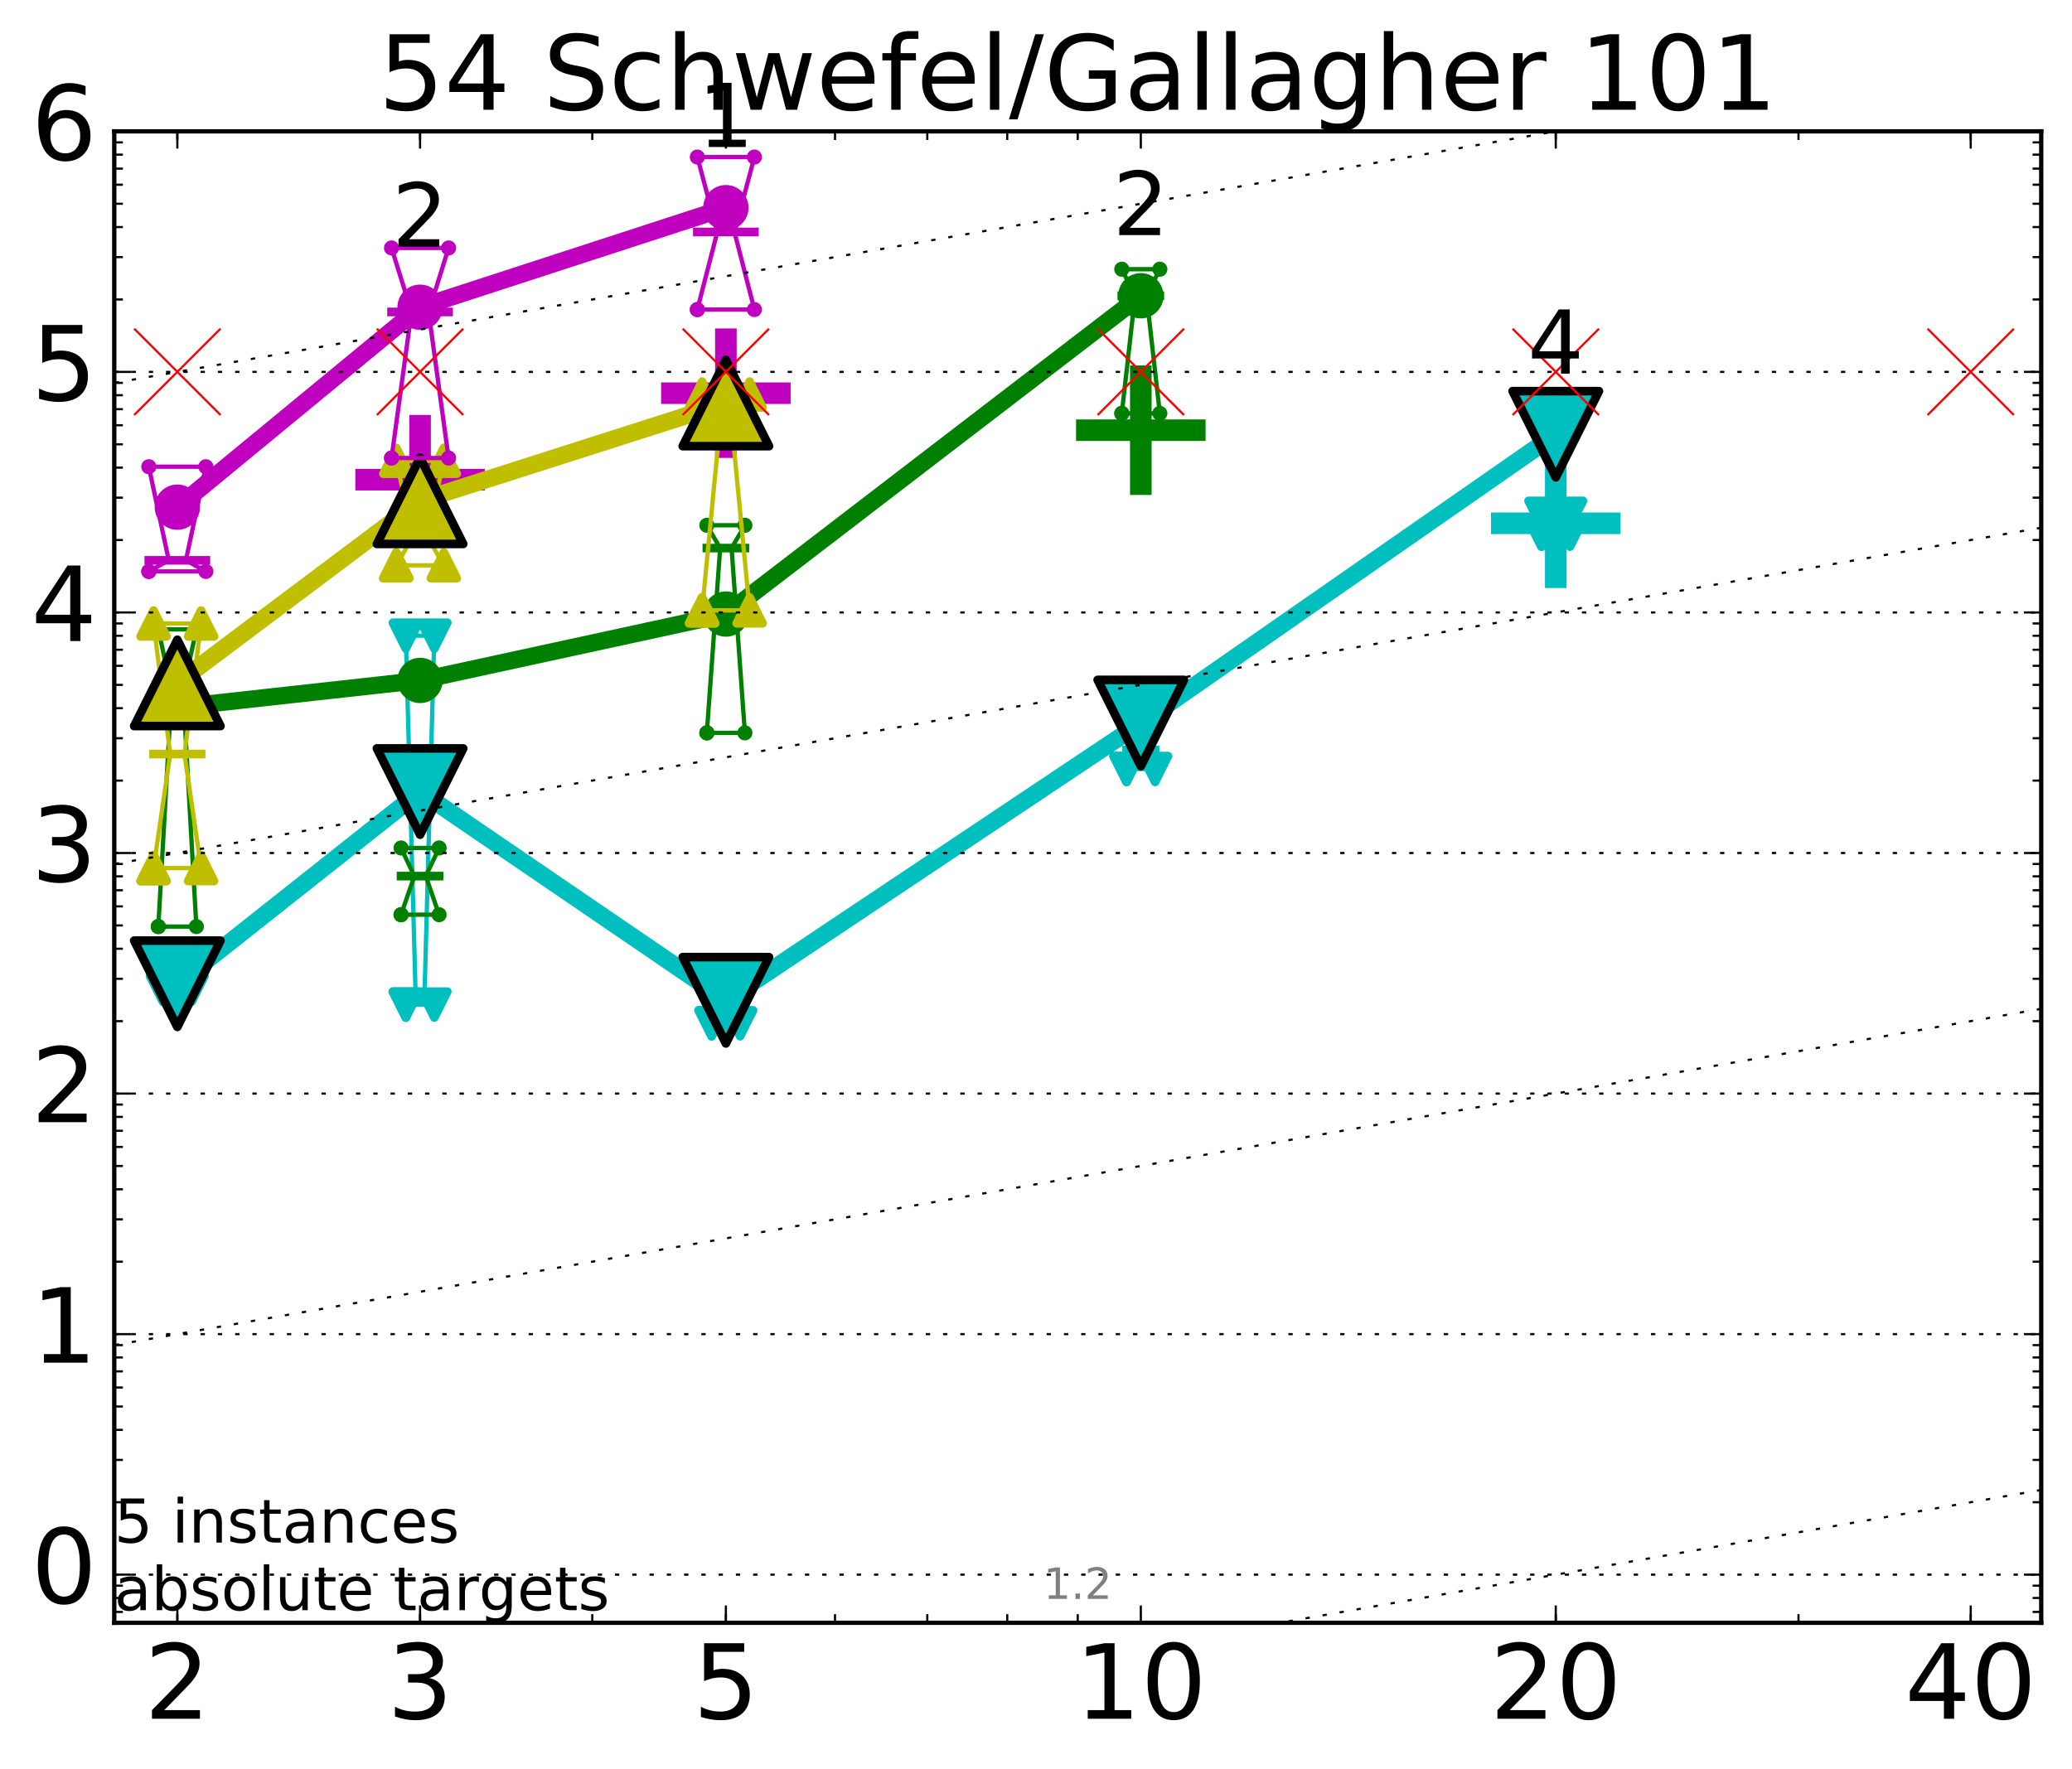 <?xml version="1.0" encoding="utf-8" standalone="no"?>
<!DOCTYPE svg PUBLIC "-//W3C//DTD SVG 1.1//EN"
  "http://www.w3.org/Graphics/SVG/1.1/DTD/svg11.dtd">
<!-- Created with matplotlib (http://matplotlib.org/) -->
<svg height="410pt" version="1.1" viewBox="0 0 480 410" width="480pt" xmlns="http://www.w3.org/2000/svg" xmlns:xlink="http://www.w3.org/1999/xlink">
 <defs>
  <style type="text/css">
*{stroke-linecap:butt;stroke-linejoin:round;stroke-miterlimit:100000;}
  </style>
 </defs>
 <g id="figure_1">
  <g id="patch_1">
   <path d="M 0 410.464 
L 480.07 410.464 
L 480.07 0 
L 0 0 
z
" style="fill:#ffffff;"/>
  </g>
  <g id="axes_1">
   <g id="patch_2">
    <path d="M 26.47 376.036 
L 472.87 376.036 
L 472.87 30.436 
L 26.47 30.436 
z
" style="fill:#ffffff;"/>
   </g>
   <g id="line2d_1">
    <defs>
     <path d="M -15 0 
L 15 0 
M 0 15 
L 0 -15 
" id="me149fead20" style="stroke:#008000;stroke-width:5.0;"/>
    </defs>
    <g clip-path="url(#pdd2670507e)">
     <use style="fill:#008000;stroke:#008000;stroke-width:5.0;" x="264.282" xlink:href="#me149fead20" y="99.686"/>
    </g>
   </g>
   <g id="line2d_2">
    <defs>
     <path d="M -15 0 
L 15 0 
M 0 15 
L 0 -15 
" id="m287d4d0836" style="stroke:#bf00bf;stroke-width:5.0;"/>
    </defs>
    <g clip-path="url(#pdd2670507e)">
     <use style="fill:#bf00bf;stroke:#bf00bf;stroke-width:5.0;" x="97.312" xlink:href="#m287d4d0836" y="111.15"/>
    </g>
   </g>
   <g id="line2d_3">
    <defs>
     <path d="M -15 0 
L 15 0 
M 0 15 
L 0 -15 
" id="me5ae3ff473" style="stroke:#00bfbf;stroke-width:5.0;"/>
    </defs>
    <g clip-path="url(#pdd2670507e)">
     <use style="fill:#00bfbf;stroke:#00bfbf;stroke-width:5.0;" x="360.409" xlink:href="#me5ae3ff473" y="121.258"/>
    </g>
   </g>
   <g id="line2d_4">
    <g clip-path="url(#pdd2670507e)">
     <use style="fill:#bf00bf;stroke:#bf00bf;stroke-width:5.0;" x="168.155" xlink:href="#m287d4d0836" y="91.108"/>
    </g>
   </g>
   <g id="line2d_5">
    <path clip-path="url(#pdd2670507e)" d="M 37.777 229.136 
L 40.09 229.136 
L 37.777 224.065 
L 44.386 224.065 
L 42.073 229.136 
L 44.386 229.136 
L 37.777 229.136 
" style="fill:none;stroke:#00bfbf;stroke-linecap:square;"/>
   </g>
   <g id="line2d_6">
    <path clip-path="url(#pdd2670507e)" d="M 37.777 229.136 
L 44.386 229.136 
L 44.386 224.065 
L 37.777 224.065 
L 37.777 229.136 
" style="fill:none;"/>
    <defs>
     <path d="M -0 3 
L 3 -3 
L -3 -3 
z
" id="m688e359212" style="stroke:#00bfbf;stroke-linejoin:miter;stroke-width:2.0;"/>
    </defs>
    <g clip-path="url(#pdd2670507e)">
     <use style="fill:#00bfbf;stroke:#00bfbf;stroke-linejoin:miter;stroke-width:2.0;" x="37.777" xlink:href="#m688e359212" y="229.136"/>
     <use style="fill:#00bfbf;stroke:#00bfbf;stroke-linejoin:miter;stroke-width:2.0;" x="44.386" xlink:href="#m688e359212" y="229.136"/>
     <use style="fill:#00bfbf;stroke:#00bfbf;stroke-linejoin:miter;stroke-width:2.0;" x="44.386" xlink:href="#m688e359212" y="224.065"/>
     <use style="fill:#00bfbf;stroke:#00bfbf;stroke-linejoin:miter;stroke-width:2.0;" x="37.777" xlink:href="#m688e359212" y="224.065"/>
     <use style="fill:#00bfbf;stroke:#00bfbf;stroke-linejoin:miter;stroke-width:2.0;" x="37.777" xlink:href="#m688e359212" y="229.136"/>
    </g>
   </g>
   <g id="line2d_7">
    <path clip-path="url(#pdd2670507e)" d="M 37.777 229.136 
L 44.386 229.136 
" style="fill:none;stroke:#00bfbf;stroke-linecap:square;stroke-width:2.0;"/>
   </g>
   <g id="line2d_8">
    <path clip-path="url(#pdd2670507e)" d="M 94.008 232.789 
L 96.321 231.926 
L 94.008 147.3 
L 100.617 147.3 
L 98.304 231.926 
L 100.617 232.789 
L 94.008 232.789 
" style="fill:none;stroke:#00bfbf;stroke-linecap:square;"/>
   </g>
   <g id="line2d_9">
    <path clip-path="url(#pdd2670507e)" d="M 94.008 232.789 
L 100.617 232.789 
L 100.617 147.3 
L 94.008 147.3 
L 94.008 232.789 
" style="fill:none;"/>
    <g clip-path="url(#pdd2670507e)">
     <use style="fill:#00bfbf;stroke:#00bfbf;stroke-linejoin:miter;stroke-width:2.0;" x="94.008" xlink:href="#m688e359212" y="232.789"/>
     <use style="fill:#00bfbf;stroke:#00bfbf;stroke-linejoin:miter;stroke-width:2.0;" x="100.617" xlink:href="#m688e359212" y="232.789"/>
     <use style="fill:#00bfbf;stroke:#00bfbf;stroke-linejoin:miter;stroke-width:2.0;" x="100.617" xlink:href="#m688e359212" y="147.3"/>
     <use style="fill:#00bfbf;stroke:#00bfbf;stroke-linejoin:miter;stroke-width:2.0;" x="94.008" xlink:href="#m688e359212" y="147.3"/>
     <use style="fill:#00bfbf;stroke:#00bfbf;stroke-linejoin:miter;stroke-width:2.0;" x="94.008" xlink:href="#m688e359212" y="232.789"/>
    </g>
   </g>
   <g id="line2d_10">
    <path clip-path="url(#pdd2670507e)" d="M 94.008 231.926 
L 100.617 231.926 
" style="fill:none;stroke:#00bfbf;stroke-linecap:square;stroke-width:2.0;"/>
   </g>
   <g id="line2d_11">
    <path clip-path="url(#pdd2670507e)" d="M 164.85 237.113 
L 167.163 231.087 
L 164.85 229.431 
L 171.459 229.431 
L 169.146 231.087 
L 171.459 237.113 
L 164.85 237.113 
" style="fill:none;stroke:#00bfbf;stroke-linecap:square;"/>
   </g>
   <g id="line2d_12">
    <path clip-path="url(#pdd2670507e)" d="M 164.85 237.113 
L 171.459 237.113 
L 171.459 229.431 
L 164.85 229.431 
L 164.85 237.113 
" style="fill:none;"/>
    <g clip-path="url(#pdd2670507e)">
     <use style="fill:#00bfbf;stroke:#00bfbf;stroke-linejoin:miter;stroke-width:2.0;" x="164.85" xlink:href="#m688e359212" y="237.113"/>
     <use style="fill:#00bfbf;stroke:#00bfbf;stroke-linejoin:miter;stroke-width:2.0;" x="171.459" xlink:href="#m688e359212" y="237.113"/>
     <use style="fill:#00bfbf;stroke:#00bfbf;stroke-linejoin:miter;stroke-width:2.0;" x="171.459" xlink:href="#m688e359212" y="229.431"/>
     <use style="fill:#00bfbf;stroke:#00bfbf;stroke-linejoin:miter;stroke-width:2.0;" x="164.85" xlink:href="#m688e359212" y="229.431"/>
     <use style="fill:#00bfbf;stroke:#00bfbf;stroke-linejoin:miter;stroke-width:2.0;" x="164.85" xlink:href="#m688e359212" y="237.113"/>
    </g>
   </g>
   <g id="line2d_13">
    <path clip-path="url(#pdd2670507e)" d="M 164.85 231.087 
L 171.459 231.087 
" style="fill:none;stroke:#00bfbf;stroke-linecap:square;stroke-width:2.0;"/>
   </g>
   <g id="line2d_14">
    <path clip-path="url(#pdd2670507e)" d="M 260.977 178.198 
L 263.29 173.776 
L 260.977 165.538 
L 267.586 165.538 
L 265.273 173.776 
L 267.586 178.198 
L 260.977 178.198 
" style="fill:none;stroke:#00bfbf;stroke-linecap:square;"/>
   </g>
   <g id="line2d_15">
    <path clip-path="url(#pdd2670507e)" d="M 260.977 178.198 
L 267.586 178.198 
L 267.586 165.538 
L 260.977 165.538 
L 260.977 178.198 
" style="fill:none;"/>
    <g clip-path="url(#pdd2670507e)">
     <use style="fill:#00bfbf;stroke:#00bfbf;stroke-linejoin:miter;stroke-width:2.0;" x="260.977" xlink:href="#m688e359212" y="178.198"/>
     <use style="fill:#00bfbf;stroke:#00bfbf;stroke-linejoin:miter;stroke-width:2.0;" x="267.586" xlink:href="#m688e359212" y="178.198"/>
     <use style="fill:#00bfbf;stroke:#00bfbf;stroke-linejoin:miter;stroke-width:2.0;" x="267.586" xlink:href="#m688e359212" y="165.538"/>
     <use style="fill:#00bfbf;stroke:#00bfbf;stroke-linejoin:miter;stroke-width:2.0;" x="260.977" xlink:href="#m688e359212" y="165.538"/>
     <use style="fill:#00bfbf;stroke:#00bfbf;stroke-linejoin:miter;stroke-width:2.0;" x="260.977" xlink:href="#m688e359212" y="178.198"/>
    </g>
   </g>
   <g id="line2d_16">
    <path clip-path="url(#pdd2670507e)" d="M 260.977 173.776 
L 267.586 173.776 
" style="fill:none;stroke:#00bfbf;stroke-linecap:square;stroke-width:2.0;"/>
   </g>
   <g id="line2d_17">
    <path clip-path="url(#pdd2670507e)" d="M 357.104 123.668 
L 359.417 119.067 
L 357.104 119.067 
L 363.713 119.067 
L 361.4 119.067 
L 363.713 123.668 
L 357.104 123.668 
" style="fill:none;stroke:#00bfbf;stroke-linecap:square;"/>
   </g>
   <g id="line2d_18">
    <path clip-path="url(#pdd2670507e)" d="M 357.104 123.668 
L 363.713 123.668 
L 363.713 119.067 
L 357.104 119.067 
L 357.104 123.668 
" style="fill:none;"/>
    <g clip-path="url(#pdd2670507e)">
     <use style="fill:#00bfbf;stroke:#00bfbf;stroke-linejoin:miter;stroke-width:2.0;" x="357.104" xlink:href="#m688e359212" y="123.668"/>
     <use style="fill:#00bfbf;stroke:#00bfbf;stroke-linejoin:miter;stroke-width:2.0;" x="363.713" xlink:href="#m688e359212" y="123.668"/>
     <use style="fill:#00bfbf;stroke:#00bfbf;stroke-linejoin:miter;stroke-width:2.0;" x="363.713" xlink:href="#m688e359212" y="119.067"/>
     <use style="fill:#00bfbf;stroke:#00bfbf;stroke-linejoin:miter;stroke-width:2.0;" x="357.104" xlink:href="#m688e359212" y="119.067"/>
     <use style="fill:#00bfbf;stroke:#00bfbf;stroke-linejoin:miter;stroke-width:2.0;" x="357.104" xlink:href="#m688e359212" y="123.668"/>
    </g>
   </g>
   <g id="line2d_19">
    <path clip-path="url(#pdd2670507e)" d="M 357.104 119.067 
L 363.713 119.067 
" style="fill:none;stroke:#00bfbf;stroke-linecap:square;stroke-width:2.0;"/>
   </g>
   <g id="line2d_20">
    <path clip-path="url(#pdd2670507e)" d="M 41.082 227.965 
L 97.312 183.426 
" style="fill:none;stroke:#00bfbf;stroke-linecap:square;stroke-width:4.0;"/>
   </g>
   <g id="line2d_21">
    <path clip-path="url(#pdd2670507e)" d="M 97.312 183.426 
L 168.155 231.79 
" style="fill:none;stroke:#00bfbf;stroke-linecap:square;stroke-width:4.0;"/>
   </g>
   <g id="line2d_22">
    <path clip-path="url(#pdd2670507e)" d="M 168.155 231.79 
L 264.282 167.548 
" style="fill:none;stroke:#00bfbf;stroke-linecap:square;stroke-width:4.0;"/>
   </g>
   <g id="line2d_23">
    <path clip-path="url(#pdd2670507e)" d="M 264.282 167.548 
L 360.409 100.635 
" style="fill:none;stroke:#00bfbf;stroke-linecap:square;stroke-width:4.0;"/>
   </g>
   <g id="line2d_24">
    <path clip-path="url(#pdd2670507e)" d="M 41.082 227.965 
L 97.312 183.426 
L 168.155 231.79 
L 264.282 167.548 
L 360.409 100.635 
" style="fill:none;"/>
    <defs>
     <path d="M -0 10 
L 10 -10 
L -10 -10 
z
" id="m233f440bf1" style="stroke:#000000;stroke-linejoin:miter;stroke-width:2.0;"/>
    </defs>
    <g clip-path="url(#pdd2670507e)">
     <use style="fill:#00bfbf;stroke:#000000;stroke-linejoin:miter;stroke-width:2.0;" x="41.082" xlink:href="#m233f440bf1" y="227.965"/>
     <use style="fill:#00bfbf;stroke:#000000;stroke-linejoin:miter;stroke-width:2.0;" x="97.312" xlink:href="#m233f440bf1" y="183.426"/>
     <use style="fill:#00bfbf;stroke:#000000;stroke-linejoin:miter;stroke-width:2.0;" x="168.155" xlink:href="#m233f440bf1" y="231.79"/>
     <use style="fill:#00bfbf;stroke:#000000;stroke-linejoin:miter;stroke-width:2.0;" x="264.282" xlink:href="#m233f440bf1" y="167.548"/>
     <use style="fill:#00bfbf;stroke:#000000;stroke-linejoin:miter;stroke-width:2.0;" x="360.409" xlink:href="#m233f440bf1" y="100.635"/>
    </g>
   </g>
   <g id="line2d_25">
    <path clip-path="url(#pdd2670507e)" d="M 36.676 214.71 
L 39.76 160.072 
L 36.676 145.844 
L 45.488 145.844 
L 42.403 160.072 
L 45.488 214.71 
L 36.676 214.71 
" style="fill:none;stroke:#008000;stroke-linecap:square;"/>
   </g>
   <g id="line2d_26">
    <path clip-path="url(#pdd2670507e)" d="M 36.676 214.71 
L 45.488 214.71 
L 45.488 145.844 
L 36.676 145.844 
L 36.676 214.71 
" style="fill:none;"/>
    <defs>
     <path d="M 0 1.5 
C 0.398 1.5 0.779 1.342 1.061 1.061 
C 1.342 0.779 1.5 0.398 1.5 0 
C 1.5 -0.398 1.342 -0.779 1.061 -1.061 
C 0.779 -1.342 0.398 -1.5 0 -1.5 
C -0.398 -1.5 -0.779 -1.342 -1.061 -1.061 
C -1.342 -0.779 -1.5 -0.398 -1.5 0 
C -1.5 0.398 -1.342 0.779 -1.061 1.061 
C -0.779 1.342 -0.398 1.5 0 1.5 
z
" id="m692ab0dc24" style="stroke:#008000;stroke-width:0.5;"/>
    </defs>
    <g clip-path="url(#pdd2670507e)">
     <use style="fill:#008000;stroke:#008000;stroke-width:0.5;" x="36.676" xlink:href="#m692ab0dc24" y="214.71"/>
     <use style="fill:#008000;stroke:#008000;stroke-width:0.5;" x="45.488" xlink:href="#m692ab0dc24" y="214.71"/>
     <use style="fill:#008000;stroke:#008000;stroke-width:0.5;" x="45.488" xlink:href="#m692ab0dc24" y="145.844"/>
     <use style="fill:#008000;stroke:#008000;stroke-width:0.5;" x="36.676" xlink:href="#m692ab0dc24" y="145.844"/>
     <use style="fill:#008000;stroke:#008000;stroke-width:0.5;" x="36.676" xlink:href="#m692ab0dc24" y="214.71"/>
    </g>
   </g>
   <g id="line2d_27">
    <path clip-path="url(#pdd2670507e)" d="M 36.676 160.072 
L 45.488 160.072 
" style="fill:none;stroke:#008000;stroke-linecap:square;stroke-width:2.0;"/>
   </g>
   <g id="line2d_28">
    <path clip-path="url(#pdd2670507e)" d="M 92.906 211.959 
L 95.991 203.014 
L 92.906 196.496 
L 101.718 196.496 
L 98.634 203.014 
L 101.718 211.959 
L 92.906 211.959 
" style="fill:none;stroke:#008000;stroke-linecap:square;"/>
   </g>
   <g id="line2d_29">
    <path clip-path="url(#pdd2670507e)" d="M 92.906 211.959 
L 101.718 211.959 
L 101.718 196.496 
L 92.906 196.496 
L 92.906 211.959 
" style="fill:none;"/>
    <g clip-path="url(#pdd2670507e)">
     <use style="fill:#008000;stroke:#008000;stroke-width:0.5;" x="92.906" xlink:href="#m692ab0dc24" y="211.959"/>
     <use style="fill:#008000;stroke:#008000;stroke-width:0.5;" x="101.718" xlink:href="#m692ab0dc24" y="211.959"/>
     <use style="fill:#008000;stroke:#008000;stroke-width:0.5;" x="101.718" xlink:href="#m692ab0dc24" y="196.496"/>
     <use style="fill:#008000;stroke:#008000;stroke-width:0.5;" x="92.906" xlink:href="#m692ab0dc24" y="196.496"/>
     <use style="fill:#008000;stroke:#008000;stroke-width:0.5;" x="92.906" xlink:href="#m692ab0dc24" y="211.959"/>
    </g>
   </g>
   <g id="line2d_30">
    <path clip-path="url(#pdd2670507e)" d="M 92.906 203.014 
L 101.718 203.014 
" style="fill:none;stroke:#008000;stroke-linecap:square;stroke-width:2.0;"/>
   </g>
   <g id="line2d_31">
    <path clip-path="url(#pdd2670507e)" d="M 163.749 169.822 
L 166.833 127 
L 163.749 121.717 
L 172.561 121.717 
L 169.476 127 
L 172.561 169.822 
L 163.749 169.822 
" style="fill:none;stroke:#008000;stroke-linecap:square;"/>
   </g>
   <g id="line2d_32">
    <path clip-path="url(#pdd2670507e)" d="M 163.749 169.822 
L 172.561 169.822 
L 172.561 121.717 
L 163.749 121.717 
L 163.749 169.822 
" style="fill:none;"/>
    <g clip-path="url(#pdd2670507e)">
     <use style="fill:#008000;stroke:#008000;stroke-width:0.5;" x="163.749" xlink:href="#m692ab0dc24" y="169.822"/>
     <use style="fill:#008000;stroke:#008000;stroke-width:0.5;" x="172.561" xlink:href="#m692ab0dc24" y="169.822"/>
     <use style="fill:#008000;stroke:#008000;stroke-width:0.5;" x="172.561" xlink:href="#m692ab0dc24" y="121.717"/>
     <use style="fill:#008000;stroke:#008000;stroke-width:0.5;" x="163.749" xlink:href="#m692ab0dc24" y="121.717"/>
     <use style="fill:#008000;stroke:#008000;stroke-width:0.5;" x="163.749" xlink:href="#m692ab0dc24" y="169.822"/>
    </g>
   </g>
   <g id="line2d_33">
    <path clip-path="url(#pdd2670507e)" d="M 163.749 127 
L 172.561 127 
" style="fill:none;stroke:#008000;stroke-linecap:square;stroke-width:2.0;"/>
   </g>
   <g id="line2d_34">
    <path clip-path="url(#pdd2670507e)" d="M 259.876 95.793 
L 262.96 68.535 
L 259.876 62.381 
L 268.688 62.381 
L 265.603 68.535 
L 268.688 95.793 
L 259.876 95.793 
" style="fill:none;stroke:#008000;stroke-linecap:square;"/>
   </g>
   <g id="line2d_35">
    <path clip-path="url(#pdd2670507e)" d="M 259.876 95.793 
L 268.688 95.793 
L 268.688 62.381 
L 259.876 62.381 
L 259.876 95.793 
" style="fill:none;"/>
    <g clip-path="url(#pdd2670507e)">
     <use style="fill:#008000;stroke:#008000;stroke-width:0.5;" x="259.876" xlink:href="#m692ab0dc24" y="95.793"/>
     <use style="fill:#008000;stroke:#008000;stroke-width:0.5;" x="268.688" xlink:href="#m692ab0dc24" y="95.793"/>
     <use style="fill:#008000;stroke:#008000;stroke-width:0.5;" x="268.688" xlink:href="#m692ab0dc24" y="62.381"/>
     <use style="fill:#008000;stroke:#008000;stroke-width:0.5;" x="259.876" xlink:href="#m692ab0dc24" y="62.381"/>
     <use style="fill:#008000;stroke:#008000;stroke-width:0.5;" x="259.876" xlink:href="#m692ab0dc24" y="95.793"/>
    </g>
   </g>
   <g id="line2d_36">
    <path clip-path="url(#pdd2670507e)" d="M 259.876 68.535 
L 268.688 68.535 
" style="fill:none;stroke:#008000;stroke-linecap:square;stroke-width:2.0;"/>
   </g>
   <g id="line2d_37">
    <path clip-path="url(#pdd2670507e)" d="M 41.082 163.893 
L 97.312 157.675 
" style="fill:none;stroke:#008000;stroke-linecap:square;stroke-width:4.0;"/>
   </g>
   <g id="line2d_38">
    <path clip-path="url(#pdd2670507e)" d="M 97.312 157.675 
L 168.155 142.288 
" style="fill:none;stroke:#008000;stroke-linecap:square;stroke-width:4.0;"/>
   </g>
   <g id="line2d_39">
    <path clip-path="url(#pdd2670507e)" d="M 168.155 142.288 
L 264.282 68.535 
" style="fill:none;stroke:#008000;stroke-linecap:square;stroke-width:4.0;"/>
   </g>
   <g id="line2d_40">
    <path clip-path="url(#pdd2670507e)" d="M 41.082 163.893 
L 97.312 157.675 
L 168.155 142.288 
L 264.282 68.535 
" style="fill:none;"/>
    <defs>
     <path d="M 0 5 
C 1.326 5 2.598 4.473 3.536 3.536 
C 4.473 2.598 5 1.326 5 0 
C 5 -1.326 4.473 -2.598 3.536 -3.536 
C 2.598 -4.473 1.326 -5 0 -5 
C -1.326 -5 -2.598 -4.473 -3.536 -3.536 
C -4.473 -2.598 -5 -1.326 -5 0 
C -5 1.326 -4.473 2.598 -3.536 3.536 
C -2.598 4.473 -1.326 5 0 5 
z
" id="mbbbbd027ee" style="stroke:#008000;stroke-width:0.5;"/>
    </defs>
    <g clip-path="url(#pdd2670507e)">
     <use style="fill:#008000;stroke:#008000;stroke-width:0.5;" x="41.082" xlink:href="#mbbbbd027ee" y="163.893"/>
     <use style="fill:#008000;stroke:#008000;stroke-width:0.5;" x="97.312" xlink:href="#mbbbbd027ee" y="157.675"/>
     <use style="fill:#008000;stroke:#008000;stroke-width:0.5;" x="168.155" xlink:href="#mbbbbd027ee" y="142.288"/>
     <use style="fill:#008000;stroke:#008000;stroke-width:0.5;" x="264.282" xlink:href="#mbbbbd027ee" y="68.535"/>
    </g>
   </g>
   <g id="line2d_41">
    <path clip-path="url(#pdd2670507e)" d="M 35.574 201.159 
L 39.429 174.725 
L 35.574 144.476 
L 46.589 144.476 
L 42.734 174.725 
L 46.589 201.159 
L 35.574 201.159 
" style="fill:none;stroke:#bfbf00;stroke-linecap:square;"/>
   </g>
   <g id="line2d_42">
    <path clip-path="url(#pdd2670507e)" d="M 35.574 201.159 
L 46.589 201.159 
L 46.589 144.476 
L 35.574 144.476 
L 35.574 201.159 
" style="fill:none;"/>
    <defs>
     <path d="M 0 -3 
L -3 3 
L 3 3 
z
" id="madee747115" style="stroke:#bfbf00;stroke-linejoin:miter;stroke-width:2.0;"/>
    </defs>
    <g clip-path="url(#pdd2670507e)">
     <use style="fill:#bfbf00;stroke:#bfbf00;stroke-linejoin:miter;stroke-width:2.0;" x="35.574" xlink:href="#madee747115" y="201.159"/>
     <use style="fill:#bfbf00;stroke:#bfbf00;stroke-linejoin:miter;stroke-width:2.0;" x="46.589" xlink:href="#madee747115" y="201.159"/>
     <use style="fill:#bfbf00;stroke:#bfbf00;stroke-linejoin:miter;stroke-width:2.0;" x="46.589" xlink:href="#madee747115" y="144.476"/>
     <use style="fill:#bfbf00;stroke:#bfbf00;stroke-linejoin:miter;stroke-width:2.0;" x="35.574" xlink:href="#madee747115" y="144.476"/>
     <use style="fill:#bfbf00;stroke:#bfbf00;stroke-linejoin:miter;stroke-width:2.0;" x="35.574" xlink:href="#madee747115" y="201.159"/>
    </g>
   </g>
   <g id="line2d_43">
    <path clip-path="url(#pdd2670507e)" d="M 35.574 174.725 
L 46.589 174.725 
" style="fill:none;stroke:#bfbf00;stroke-linecap:square;stroke-width:2.0;"/>
   </g>
   <g id="line2d_44">
    <path clip-path="url(#pdd2670507e)" d="M 91.805 130.992 
L 95.66 124.353 
L 91.805 106.774 
L 102.82 106.774 
L 98.965 124.353 
L 102.82 130.992 
L 91.805 130.992 
" style="fill:none;stroke:#bfbf00;stroke-linecap:square;"/>
   </g>
   <g id="line2d_45">
    <path clip-path="url(#pdd2670507e)" d="M 91.805 130.992 
L 102.82 130.992 
L 102.82 106.774 
L 91.805 106.774 
L 91.805 130.992 
" style="fill:none;"/>
    <g clip-path="url(#pdd2670507e)">
     <use style="fill:#bfbf00;stroke:#bfbf00;stroke-linejoin:miter;stroke-width:2.0;" x="91.805" xlink:href="#madee747115" y="130.992"/>
     <use style="fill:#bfbf00;stroke:#bfbf00;stroke-linejoin:miter;stroke-width:2.0;" x="102.82" xlink:href="#madee747115" y="130.992"/>
     <use style="fill:#bfbf00;stroke:#bfbf00;stroke-linejoin:miter;stroke-width:2.0;" x="102.82" xlink:href="#madee747115" y="106.774"/>
     <use style="fill:#bfbf00;stroke:#bfbf00;stroke-linejoin:miter;stroke-width:2.0;" x="91.805" xlink:href="#madee747115" y="106.774"/>
     <use style="fill:#bfbf00;stroke:#bfbf00;stroke-linejoin:miter;stroke-width:2.0;" x="91.805" xlink:href="#madee747115" y="130.992"/>
    </g>
   </g>
   <g id="line2d_46">
    <path clip-path="url(#pdd2670507e)" d="M 91.805 124.353 
L 102.82 124.353 
" style="fill:none;stroke:#bfbf00;stroke-linecap:square;stroke-width:2.0;"/>
   </g>
   <g id="line2d_47">
    <path clip-path="url(#pdd2670507e)" d="M 162.647 141.433 
L 166.502 101.506 
L 162.647 91.417 
L 173.662 91.417 
L 169.807 101.506 
L 173.662 141.433 
L 162.647 141.433 
" style="fill:none;stroke:#bfbf00;stroke-linecap:square;"/>
   </g>
   <g id="line2d_48">
    <path clip-path="url(#pdd2670507e)" d="M 162.647 141.433 
L 173.662 141.433 
L 173.662 91.417 
L 162.647 91.417 
L 162.647 141.433 
" style="fill:none;"/>
    <g clip-path="url(#pdd2670507e)">
     <use style="fill:#bfbf00;stroke:#bfbf00;stroke-linejoin:miter;stroke-width:2.0;" x="162.647" xlink:href="#madee747115" y="141.433"/>
     <use style="fill:#bfbf00;stroke:#bfbf00;stroke-linejoin:miter;stroke-width:2.0;" x="173.662" xlink:href="#madee747115" y="141.433"/>
     <use style="fill:#bfbf00;stroke:#bfbf00;stroke-linejoin:miter;stroke-width:2.0;" x="173.662" xlink:href="#madee747115" y="91.417"/>
     <use style="fill:#bfbf00;stroke:#bfbf00;stroke-linejoin:miter;stroke-width:2.0;" x="162.647" xlink:href="#madee747115" y="91.417"/>
     <use style="fill:#bfbf00;stroke:#bfbf00;stroke-linejoin:miter;stroke-width:2.0;" x="162.647" xlink:href="#madee747115" y="141.433"/>
    </g>
   </g>
   <g id="line2d_49">
    <path clip-path="url(#pdd2670507e)" d="M 162.647 101.506 
L 173.662 101.506 
" style="fill:none;stroke:#bfbf00;stroke-linecap:square;stroke-width:2.0;"/>
   </g>
   <g id="line2d_50">
    <path clip-path="url(#pdd2670507e)" d="M 41.082 158.246 
L 97.312 116.043 
" style="fill:none;stroke:#bfbf00;stroke-linecap:square;stroke-width:4.0;"/>
   </g>
   <g id="line2d_51">
    <path clip-path="url(#pdd2670507e)" d="M 97.312 116.043 
L 168.155 93.39 
" style="fill:none;stroke:#bfbf00;stroke-linecap:square;stroke-width:4.0;"/>
   </g>
   <g id="line2d_52">
    <path clip-path="url(#pdd2670507e)" d="M 41.082 158.246 
L 97.312 116.043 
L 168.155 93.39 
" style="fill:none;"/>
    <defs>
     <path d="M 0 -10 
L -10 10 
L 10 10 
z
" id="m63985e29b9" style="stroke:#000000;stroke-linejoin:miter;stroke-width:2.0;"/>
    </defs>
    <g clip-path="url(#pdd2670507e)">
     <use style="fill:#bfbf00;stroke:#000000;stroke-linejoin:miter;stroke-width:2.0;" x="41.082" xlink:href="#m63985e29b9" y="158.246"/>
     <use style="fill:#bfbf00;stroke:#000000;stroke-linejoin:miter;stroke-width:2.0;" x="97.312" xlink:href="#m63985e29b9" y="116.043"/>
     <use style="fill:#bfbf00;stroke:#000000;stroke-linejoin:miter;stroke-width:2.0;" x="168.155" xlink:href="#m63985e29b9" y="93.39"/>
    </g>
   </g>
   <g id="line2d_53">
    <path clip-path="url(#pdd2670507e)" d="M 34.473 132.416 
L 39.099 129.846 
L 34.473 108.152 
L 47.691 108.152 
L 43.064 129.846 
L 47.691 132.416 
L 34.473 132.416 
" style="fill:none;stroke:#bf00bf;stroke-linecap:square;"/>
   </g>
   <g id="line2d_54">
    <path clip-path="url(#pdd2670507e)" d="M 34.473 132.416 
L 47.691 132.416 
L 47.691 108.152 
L 34.473 108.152 
L 34.473 132.416 
" style="fill:none;"/>
    <defs>
     <path d="M 0 1.5 
C 0.398 1.5 0.779 1.342 1.061 1.061 
C 1.342 0.779 1.5 0.398 1.5 0 
C 1.5 -0.398 1.342 -0.779 1.061 -1.061 
C 0.779 -1.342 0.398 -1.5 0 -1.5 
C -0.398 -1.5 -0.779 -1.342 -1.061 -1.061 
C -1.342 -0.779 -1.5 -0.398 -1.5 0 
C -1.5 0.398 -1.342 0.779 -1.061 1.061 
C -0.779 1.342 -0.398 1.5 0 1.5 
z
" id="m5d6ee41e19" style="stroke:#bf00bf;stroke-width:0.5;"/>
    </defs>
    <g clip-path="url(#pdd2670507e)">
     <use style="fill:#bf00bf;stroke:#bf00bf;stroke-width:0.5;" x="34.473" xlink:href="#m5d6ee41e19" y="132.416"/>
     <use style="fill:#bf00bf;stroke:#bf00bf;stroke-width:0.5;" x="47.691" xlink:href="#m5d6ee41e19" y="132.416"/>
     <use style="fill:#bf00bf;stroke:#bf00bf;stroke-width:0.5;" x="47.691" xlink:href="#m5d6ee41e19" y="108.152"/>
     <use style="fill:#bf00bf;stroke:#bf00bf;stroke-width:0.5;" x="34.473" xlink:href="#m5d6ee41e19" y="108.152"/>
     <use style="fill:#bf00bf;stroke:#bf00bf;stroke-width:0.5;" x="34.473" xlink:href="#m5d6ee41e19" y="132.416"/>
    </g>
   </g>
   <g id="line2d_55">
    <path clip-path="url(#pdd2670507e)" d="M 34.473 129.846 
L 47.691 129.846 
" style="fill:none;stroke:#bf00bf;stroke-linecap:square;stroke-width:2.0;"/>
   </g>
   <g id="line2d_56">
    <path clip-path="url(#pdd2670507e)" d="M 90.703 106.138 
L 95.33 72.287 
L 90.703 57.454 
L 103.921 57.454 
L 99.295 72.287 
L 103.921 106.138 
L 90.703 106.138 
" style="fill:none;stroke:#bf00bf;stroke-linecap:square;"/>
   </g>
   <g id="line2d_57">
    <path clip-path="url(#pdd2670507e)" d="M 90.703 106.138 
L 103.921 106.138 
L 103.921 57.454 
L 90.703 57.454 
L 90.703 106.138 
" style="fill:none;"/>
    <g clip-path="url(#pdd2670507e)">
     <use style="fill:#bf00bf;stroke:#bf00bf;stroke-width:0.5;" x="90.703" xlink:href="#m5d6ee41e19" y="106.138"/>
     <use style="fill:#bf00bf;stroke:#bf00bf;stroke-width:0.5;" x="103.921" xlink:href="#m5d6ee41e19" y="106.138"/>
     <use style="fill:#bf00bf;stroke:#bf00bf;stroke-width:0.5;" x="103.921" xlink:href="#m5d6ee41e19" y="57.454"/>
     <use style="fill:#bf00bf;stroke:#bf00bf;stroke-width:0.5;" x="90.703" xlink:href="#m5d6ee41e19" y="57.454"/>
     <use style="fill:#bf00bf;stroke:#bf00bf;stroke-width:0.5;" x="90.703" xlink:href="#m5d6ee41e19" y="106.138"/>
    </g>
   </g>
   <g id="line2d_58">
    <path clip-path="url(#pdd2670507e)" d="M 90.703 72.287 
L 103.921 72.287 
" style="fill:none;stroke:#bf00bf;stroke-linecap:square;stroke-width:2.0;"/>
   </g>
   <g id="line2d_59">
    <path clip-path="url(#pdd2670507e)" d="M 161.546 71.734 
L 166.172 53.755 
L 161.546 36.397 
L 174.763 36.397 
L 170.137 53.755 
L 174.763 71.734 
L 161.546 71.734 
" style="fill:none;stroke:#bf00bf;stroke-linecap:square;"/>
   </g>
   <g id="line2d_60">
    <path clip-path="url(#pdd2670507e)" d="M 161.546 71.734 
L 174.763 71.734 
L 174.763 36.397 
L 161.546 36.397 
L 161.546 71.734 
" style="fill:none;"/>
    <g clip-path="url(#pdd2670507e)">
     <use style="fill:#bf00bf;stroke:#bf00bf;stroke-width:0.5;" x="161.546" xlink:href="#m5d6ee41e19" y="71.734"/>
     <use style="fill:#bf00bf;stroke:#bf00bf;stroke-width:0.5;" x="174.763" xlink:href="#m5d6ee41e19" y="71.734"/>
     <use style="fill:#bf00bf;stroke:#bf00bf;stroke-width:0.5;" x="174.763" xlink:href="#m5d6ee41e19" y="36.397"/>
     <use style="fill:#bf00bf;stroke:#bf00bf;stroke-width:0.5;" x="161.546" xlink:href="#m5d6ee41e19" y="36.397"/>
     <use style="fill:#bf00bf;stroke:#bf00bf;stroke-width:0.5;" x="161.546" xlink:href="#m5d6ee41e19" y="71.734"/>
    </g>
   </g>
   <g id="line2d_61">
    <path clip-path="url(#pdd2670507e)" d="M 161.546 53.755 
L 174.763 53.755 
" style="fill:none;stroke:#bf00bf;stroke-linecap:square;stroke-width:2.0;"/>
   </g>
   <g id="line2d_62">
    <path clip-path="url(#pdd2670507e)" d="M 41.082 117.521 
L 97.312 71.193 
" style="fill:none;stroke:#bf00bf;stroke-linecap:square;stroke-width:4.0;"/>
   </g>
   <g id="line2d_63">
    <path clip-path="url(#pdd2670507e)" d="M 97.312 71.193 
L 168.155 48.12 
" style="fill:none;stroke:#bf00bf;stroke-linecap:square;stroke-width:4.0;"/>
   </g>
   <g id="line2d_64">
    <path clip-path="url(#pdd2670507e)" d="M 41.082 117.521 
L 97.312 71.193 
L 168.155 48.12 
" style="fill:none;"/>
    <defs>
     <path d="M 0 5 
C 1.326 5 2.598 4.473 3.536 3.536 
C 4.473 2.598 5 1.326 5 0 
C 5 -1.326 4.473 -2.598 3.536 -3.536 
C 2.598 -4.473 1.326 -5 0 -5 
C -1.326 -5 -2.598 -4.473 -3.536 -3.536 
C -4.473 -2.598 -5 -1.326 -5 0 
C -5 1.326 -4.473 2.598 -3.536 3.536 
C -2.598 4.473 -1.326 5 0 5 
z
" id="mf54c049c40" style="stroke:#bf00bf;stroke-width:0.5;"/>
    </defs>
    <g clip-path="url(#pdd2670507e)">
     <use style="fill:#bf00bf;stroke:#bf00bf;stroke-width:0.5;" x="41.082" xlink:href="#mf54c049c40" y="117.521"/>
     <use style="fill:#bf00bf;stroke:#bf00bf;stroke-width:0.5;" x="97.312" xlink:href="#mf54c049c40" y="71.193"/>
     <use style="fill:#bf00bf;stroke:#bf00bf;stroke-width:0.5;" x="168.155" xlink:href="#mf54c049c40" y="48.12"/>
    </g>
   </g>
   <g id="line2d_65"/>
   <g id="line2d_66"/>
   <g id="line2d_67"/>
   <g id="line2d_68"/>
   <g id="line2d_69"/>
   <g id="line2d_70">
    <defs>
     <path d="M -10 10 
L 10 -10 
M -10 -10 
L 10 10 
" id="m199cd3b214" style="stroke:#ff0000;stroke-width:0.5;"/>
    </defs>
    <g clip-path="url(#pdd2670507e)">
     <use style="fill:#ff0000;stroke:#ff0000;stroke-width:0.5;" x="41.082" xlink:href="#m199cd3b214" y="86.164"/>
     <use style="fill:#ff0000;stroke:#ff0000;stroke-width:0.5;" x="97.312" xlink:href="#m199cd3b214" y="86.168"/>
     <use style="fill:#ff0000;stroke:#ff0000;stroke-width:0.5;" x="168.155" xlink:href="#m199cd3b214" y="86.172"/>
     <use style="fill:#ff0000;stroke:#ff0000;stroke-width:0.5;" x="264.282" xlink:href="#m199cd3b214" y="86.175"/>
     <use style="fill:#ff0000;stroke:#ff0000;stroke-width:0.5;" x="360.409" xlink:href="#m199cd3b214" y="86.177"/>
     <use style="fill:#ff0000;stroke:#ff0000;stroke-width:0.5;" x="456.536" xlink:href="#m199cd3b214" y="86.177"/>
    </g>
   </g>
   <g id="line2d_71">
    <path clip-path="url(#pdd2670507e)" d="M 93.591 411.464 
L 481.07 343.825 
" style="fill:none;stroke:#000000;stroke-dasharray:1,3;stroke-dashoffset:0.0;stroke-width:0.5;"/>
   </g>
   <g id="line2d_72">
    <path clip-path="url(#pdd2670507e)" d="M -1 316.492 
L 481.07 232.341 
" style="fill:none;stroke:#000000;stroke-dasharray:1,3;stroke-dashoffset:0.0;stroke-width:0.5;"/>
   </g>
   <g id="line2d_73">
    <path clip-path="url(#pdd2670507e)" d="M -1 205.008 
L 481.07 120.857 
" style="fill:none;stroke:#000000;stroke-dasharray:1,3;stroke-dashoffset:0.0;stroke-width:0.5;"/>
   </g>
   <g id="line2d_74">
    <path clip-path="url(#pdd2670507e)" d="M -1 93.524 
L 481.07 9.374 
" style="fill:none;stroke:#000000;stroke-dasharray:1,3;stroke-dashoffset:0.0;stroke-width:0.5;"/>
   </g>
   <g id="line2d_75">
    <path clip-path="url(#pdd2670507e)" style="fill:none;stroke:#000000;stroke-dasharray:1,3;stroke-dashoffset:0.0;stroke-width:0.5;"/>
   </g>
   <g id="patch_3">
    <path d="M 26.47 30.436 
L 472.87 30.436 
" style="fill:none;stroke:#000000;stroke-linecap:square;stroke-linejoin:miter;"/>
   </g>
   <g id="patch_4">
    <path d="M 472.87 376.036 
L 472.87 30.436 
" style="fill:none;stroke:#000000;stroke-linecap:square;stroke-linejoin:miter;"/>
   </g>
   <g id="patch_5">
    <path d="M 26.47 376.036 
L 472.87 376.036 
" style="fill:none;stroke:#000000;stroke-linecap:square;stroke-linejoin:miter;"/>
   </g>
   <g id="patch_6">
    <path d="M 26.47 376.036 
L 26.47 30.436 
" style="fill:none;stroke:#000000;stroke-linecap:square;stroke-linejoin:miter;"/>
   </g>
   <g id="matplotlib.axis_1">
    <g id="xtick_1">
     <g id="line2d_76">
      <defs>
       <path d="M 0 0 
L 0 -4 
" id="m2aa9a3a6e3" style="stroke:#000000;stroke-width:0.5;"/>
      </defs>
      <g>
       <use style="stroke:#000000;stroke-width:0.5;" x="41.082" xlink:href="#m2aa9a3a6e3" y="376.036"/>
      </g>
     </g>
     <g id="line2d_77">
      <defs>
       <path d="M 0 0 
L 0 4 
" id="m3f65c35a21" style="stroke:#000000;stroke-width:0.5;"/>
      </defs>
      <g>
       <use style="stroke:#000000;stroke-width:0.5;" x="41.082" xlink:href="#m3f65c35a21" y="30.436"/>
      </g>
     </g>
     <g id="text_1">
      <!-- 2 -->
      <defs>
       <path d="M 19.188 8.297 
L 53.609 8.297 
L 53.609 0 
L 7.328 0 
L 7.328 8.297 
Q 12.938 14.109 22.625 23.891 
Q 32.328 33.688 34.812 36.531 
Q 39.547 41.844 41.422 45.531 
Q 43.312 49.219 43.312 52.781 
Q 43.312 58.594 39.234 62.25 
Q 35.156 65.922 28.609 65.922 
Q 23.969 65.922 18.812 64.312 
Q 13.672 62.703 7.812 59.422 
L 7.812 69.391 
Q 13.766 71.781 18.938 73 
Q 24.125 74.219 28.422 74.219 
Q 39.75 74.219 46.484 68.547 
Q 53.219 62.891 53.219 53.422 
Q 53.219 48.922 51.531 44.891 
Q 49.859 40.875 45.406 35.406 
Q 44.188 33.984 37.641 27.219 
Q 31.109 20.453 19.188 8.297 
" id="BitstreamVeraSans-Roman-32"/>
      </defs>
      <g transform="translate(33.447 398.272)scale(0.24 -0.24)">
       <use xlink:href="#BitstreamVeraSans-Roman-32"/>
      </g>
     </g>
    </g>
    <g id="xtick_2">
     <g id="line2d_78">
      <g>
       <use style="stroke:#000000;stroke-width:0.5;" x="97.312" xlink:href="#m2aa9a3a6e3" y="376.036"/>
      </g>
     </g>
     <g id="line2d_79">
      <g>
       <use style="stroke:#000000;stroke-width:0.5;" x="97.312" xlink:href="#m3f65c35a21" y="30.436"/>
      </g>
     </g>
     <g id="text_2">
      <!-- 3 -->
      <defs>
       <path d="M 40.578 39.312 
Q 47.656 37.797 51.625 33 
Q 55.609 28.219 55.609 21.188 
Q 55.609 10.406 48.188 4.484 
Q 40.766 -1.422 27.094 -1.422 
Q 22.516 -1.422 17.656 -0.516 
Q 12.797 0.391 7.625 2.203 
L 7.625 11.719 
Q 11.719 9.328 16.594 8.109 
Q 21.484 6.891 26.812 6.891 
Q 36.078 6.891 40.938 10.547 
Q 45.797 14.203 45.797 21.188 
Q 45.797 27.641 41.281 31.266 
Q 36.766 34.906 28.719 34.906 
L 20.219 34.906 
L 20.219 43.016 
L 29.109 43.016 
Q 36.375 43.016 40.234 45.922 
Q 44.094 48.828 44.094 54.297 
Q 44.094 59.906 40.109 62.906 
Q 36.141 65.922 28.719 65.922 
Q 24.656 65.922 20.016 65.031 
Q 15.375 64.156 9.812 62.312 
L 9.812 71.094 
Q 15.438 72.656 20.344 73.438 
Q 25.25 74.219 29.594 74.219 
Q 40.828 74.219 47.359 69.109 
Q 53.906 64.016 53.906 55.328 
Q 53.906 49.266 50.438 45.094 
Q 46.969 40.922 40.578 39.312 
" id="BitstreamVeraSans-Roman-33"/>
      </defs>
      <g transform="translate(89.677 398.272)scale(0.24 -0.24)">
       <use xlink:href="#BitstreamVeraSans-Roman-33"/>
      </g>
     </g>
    </g>
    <g id="xtick_3">
     <g id="line2d_80">
      <g>
       <use style="stroke:#000000;stroke-width:0.5;" x="168.155" xlink:href="#m2aa9a3a6e3" y="376.036"/>
      </g>
     </g>
     <g id="line2d_81">
      <g>
       <use style="stroke:#000000;stroke-width:0.5;" x="168.155" xlink:href="#m3f65c35a21" y="30.436"/>
      </g>
     </g>
     <g id="text_3">
      <!-- 5 -->
      <defs>
       <path d="M 10.797 72.906 
L 49.516 72.906 
L 49.516 64.594 
L 19.828 64.594 
L 19.828 46.734 
Q 21.969 47.469 24.109 47.828 
Q 26.266 48.188 28.422 48.188 
Q 40.625 48.188 47.75 41.5 
Q 54.891 34.812 54.891 23.391 
Q 54.891 11.625 47.562 5.094 
Q 40.234 -1.422 26.906 -1.422 
Q 22.312 -1.422 17.547 -0.641 
Q 12.797 0.141 7.719 1.703 
L 7.719 11.625 
Q 12.109 9.234 16.797 8.062 
Q 21.484 6.891 26.703 6.891 
Q 35.156 6.891 40.078 11.328 
Q 45.016 15.766 45.016 23.391 
Q 45.016 31 40.078 35.438 
Q 35.156 39.891 26.703 39.891 
Q 22.75 39.891 18.812 39.016 
Q 14.891 38.141 10.797 36.281 
z
" id="BitstreamVeraSans-Roman-35"/>
      </defs>
      <g transform="translate(160.52 398.272)scale(0.24 -0.24)">
       <use xlink:href="#BitstreamVeraSans-Roman-35"/>
      </g>
     </g>
    </g>
    <g id="xtick_4">
     <g id="line2d_82">
      <g>
       <use style="stroke:#000000;stroke-width:0.5;" x="264.282" xlink:href="#m2aa9a3a6e3" y="376.036"/>
      </g>
     </g>
     <g id="line2d_83">
      <g>
       <use style="stroke:#000000;stroke-width:0.5;" x="264.282" xlink:href="#m3f65c35a21" y="30.436"/>
      </g>
     </g>
     <g id="text_4">
      <!-- 10 -->
      <defs>
       <path d="M 31.781 66.406 
Q 24.172 66.406 20.328 58.906 
Q 16.5 51.422 16.5 36.375 
Q 16.5 21.391 20.328 13.891 
Q 24.172 6.391 31.781 6.391 
Q 39.453 6.391 43.281 13.891 
Q 47.125 21.391 47.125 36.375 
Q 47.125 51.422 43.281 58.906 
Q 39.453 66.406 31.781 66.406 
M 31.781 74.219 
Q 44.047 74.219 50.516 64.516 
Q 56.984 54.828 56.984 36.375 
Q 56.984 17.969 50.516 8.266 
Q 44.047 -1.422 31.781 -1.422 
Q 19.531 -1.422 13.062 8.266 
Q 6.594 17.969 6.594 36.375 
Q 6.594 54.828 13.062 64.516 
Q 19.531 74.219 31.781 74.219 
" id="BitstreamVeraSans-Roman-30"/>
       <path d="M 12.406 8.297 
L 28.516 8.297 
L 28.516 63.922 
L 10.984 60.406 
L 10.984 69.391 
L 28.422 72.906 
L 38.281 72.906 
L 38.281 8.297 
L 54.391 8.297 
L 54.391 0 
L 12.406 0 
z
" id="BitstreamVeraSans-Roman-31"/>
      </defs>
      <g transform="translate(249.012 398.272)scale(0.24 -0.24)">
       <use xlink:href="#BitstreamVeraSans-Roman-31"/>
       <use x="63.623" xlink:href="#BitstreamVeraSans-Roman-30"/>
      </g>
     </g>
    </g>
    <g id="xtick_5">
     <g id="line2d_84">
      <g>
       <use style="stroke:#000000;stroke-width:0.5;" x="360.409" xlink:href="#m2aa9a3a6e3" y="376.036"/>
      </g>
     </g>
     <g id="line2d_85">
      <g>
       <use style="stroke:#000000;stroke-width:0.5;" x="360.409" xlink:href="#m3f65c35a21" y="30.436"/>
      </g>
     </g>
     <g id="text_5">
      <!-- 20 -->
      <g transform="translate(345.139 398.272)scale(0.24 -0.24)">
       <use xlink:href="#BitstreamVeraSans-Roman-32"/>
       <use x="63.623" xlink:href="#BitstreamVeraSans-Roman-30"/>
      </g>
     </g>
    </g>
    <g id="xtick_6">
     <g id="line2d_86">
      <g>
       <use style="stroke:#000000;stroke-width:0.5;" x="456.536" xlink:href="#m2aa9a3a6e3" y="376.036"/>
      </g>
     </g>
     <g id="line2d_87">
      <g>
       <use style="stroke:#000000;stroke-width:0.5;" x="456.536" xlink:href="#m3f65c35a21" y="30.436"/>
      </g>
     </g>
     <g id="text_6">
      <!-- 40 -->
      <defs>
       <path d="M 37.797 64.312 
L 12.891 25.391 
L 37.797 25.391 
z
M 35.203 72.906 
L 47.609 72.906 
L 47.609 25.391 
L 58.016 25.391 
L 58.016 17.188 
L 47.609 17.188 
L 47.609 0 
L 37.797 0 
L 37.797 17.188 
L 4.891 17.188 
L 4.891 26.703 
z
" id="BitstreamVeraSans-Roman-34"/>
      </defs>
      <g transform="translate(441.266 398.272)scale(0.24 -0.24)">
       <use xlink:href="#BitstreamVeraSans-Roman-34"/>
       <use x="63.623" xlink:href="#BitstreamVeraSans-Roman-30"/>
      </g>
     </g>
    </g>
    <g id="xtick_7">
     <g id="line2d_88">
      <defs>
       <path d="M 0 0 
L 0 -2 
" id="m4522d07301" style="stroke:#000000;stroke-width:0.5;"/>
      </defs>
      <g>
       <use style="stroke:#000000;stroke-width:0.5;" x="41.082" xlink:href="#m4522d07301" y="376.036"/>
      </g>
     </g>
     <g id="line2d_89">
      <defs>
       <path d="M 0 0 
L 0 2 
" id="m545ea0d184" style="stroke:#000000;stroke-width:0.5;"/>
      </defs>
      <g>
       <use style="stroke:#000000;stroke-width:0.5;" x="41.082" xlink:href="#m545ea0d184" y="30.436"/>
      </g>
     </g>
    </g>
    <g id="xtick_8">
     <g id="line2d_90">
      <g>
       <use style="stroke:#000000;stroke-width:0.5;" x="97.312" xlink:href="#m4522d07301" y="376.036"/>
      </g>
     </g>
     <g id="line2d_91">
      <g>
       <use style="stroke:#000000;stroke-width:0.5;" x="97.312" xlink:href="#m545ea0d184" y="30.436"/>
      </g>
     </g>
    </g>
    <g id="xtick_9">
     <g id="line2d_92">
      <g>
       <use style="stroke:#000000;stroke-width:0.5;" x="137.209" xlink:href="#m4522d07301" y="376.036"/>
      </g>
     </g>
     <g id="line2d_93">
      <g>
       <use style="stroke:#000000;stroke-width:0.5;" x="137.209" xlink:href="#m545ea0d184" y="30.436"/>
      </g>
     </g>
    </g>
    <g id="xtick_10">
     <g id="line2d_94">
      <g>
       <use style="stroke:#000000;stroke-width:0.5;" x="168.155" xlink:href="#m4522d07301" y="376.036"/>
      </g>
     </g>
     <g id="line2d_95">
      <g>
       <use style="stroke:#000000;stroke-width:0.5;" x="168.155" xlink:href="#m545ea0d184" y="30.436"/>
      </g>
     </g>
    </g>
    <g id="xtick_11">
     <g id="line2d_96">
      <g>
       <use style="stroke:#000000;stroke-width:0.5;" x="193.439" xlink:href="#m4522d07301" y="376.036"/>
      </g>
     </g>
     <g id="line2d_97">
      <g>
       <use style="stroke:#000000;stroke-width:0.5;" x="193.439" xlink:href="#m545ea0d184" y="30.436"/>
      </g>
     </g>
    </g>
    <g id="xtick_12">
     <g id="line2d_98">
      <g>
       <use style="stroke:#000000;stroke-width:0.5;" x="214.817" xlink:href="#m4522d07301" y="376.036"/>
      </g>
     </g>
     <g id="line2d_99">
      <g>
       <use style="stroke:#000000;stroke-width:0.5;" x="214.817" xlink:href="#m545ea0d184" y="30.436"/>
      </g>
     </g>
    </g>
    <g id="xtick_13">
     <g id="line2d_100">
      <g>
       <use style="stroke:#000000;stroke-width:0.5;" x="233.336" xlink:href="#m4522d07301" y="376.036"/>
      </g>
     </g>
     <g id="line2d_101">
      <g>
       <use style="stroke:#000000;stroke-width:0.5;" x="233.336" xlink:href="#m545ea0d184" y="30.436"/>
      </g>
     </g>
    </g>
    <g id="xtick_14">
     <g id="line2d_102">
      <g>
       <use style="stroke:#000000;stroke-width:0.5;" x="249.67" xlink:href="#m4522d07301" y="376.036"/>
      </g>
     </g>
     <g id="line2d_103">
      <g>
       <use style="stroke:#000000;stroke-width:0.5;" x="249.67" xlink:href="#m545ea0d184" y="30.436"/>
      </g>
     </g>
    </g>
    <g id="xtick_15">
     <g id="line2d_104">
      <g>
       <use style="stroke:#000000;stroke-width:0.5;" x="360.409" xlink:href="#m4522d07301" y="376.036"/>
      </g>
     </g>
     <g id="line2d_105">
      <g>
       <use style="stroke:#000000;stroke-width:0.5;" x="360.409" xlink:href="#m545ea0d184" y="30.436"/>
      </g>
     </g>
    </g>
    <g id="xtick_16">
     <g id="line2d_106">
      <g>
       <use style="stroke:#000000;stroke-width:0.5;" x="416.639" xlink:href="#m4522d07301" y="376.036"/>
      </g>
     </g>
     <g id="line2d_107">
      <g>
       <use style="stroke:#000000;stroke-width:0.5;" x="416.639" xlink:href="#m545ea0d184" y="30.436"/>
      </g>
     </g>
    </g>
    <g id="xtick_17">
     <g id="line2d_108">
      <g>
       <use style="stroke:#000000;stroke-width:0.5;" x="456.536" xlink:href="#m4522d07301" y="376.036"/>
      </g>
     </g>
     <g id="line2d_109">
      <g>
       <use style="stroke:#000000;stroke-width:0.5;" x="456.536" xlink:href="#m545ea0d184" y="30.436"/>
      </g>
     </g>
    </g>
   </g>
   <g id="matplotlib.axis_2">
    <g id="ytick_1">
     <g id="line2d_110">
      <path clip-path="url(#pdd2670507e)" d="M 26.47 364.888 
L 472.87 364.888 
" style="fill:none;stroke:#000000;stroke-dasharray:1,3;stroke-dashoffset:0.0;stroke-width:0.5;"/>
     </g>
     <g id="line2d_111">
      <defs>
       <path d="M 0 0 
L 4 0 
" id="m3d22310ae5" style="stroke:#000000;stroke-width:0.5;"/>
      </defs>
      <g>
       <use style="stroke:#000000;stroke-width:0.5;" x="26.47" xlink:href="#m3d22310ae5" y="364.888"/>
      </g>
     </g>
     <g id="line2d_112">
      <defs>
       <path d="M 0 0 
L -4 0 
" id="m7048258a04" style="stroke:#000000;stroke-width:0.5;"/>
      </defs>
      <g>
       <use style="stroke:#000000;stroke-width:0.5;" x="472.87" xlink:href="#m7048258a04" y="364.888"/>
      </g>
     </g>
     <g id="text_7">
      <!-- 0 -->
      <g transform="translate(7.2 371.51)scale(0.24 -0.24)">
       <use xlink:href="#BitstreamVeraSans-Roman-30"/>
      </g>
     </g>
    </g>
    <g id="ytick_2">
     <g id="line2d_113">
      <path clip-path="url(#pdd2670507e)" d="M 26.47 309.146 
L 472.87 309.146 
" style="fill:none;stroke:#000000;stroke-dasharray:1,3;stroke-dashoffset:0.0;stroke-width:0.5;"/>
     </g>
     <g id="line2d_114">
      <g>
       <use style="stroke:#000000;stroke-width:0.5;" x="26.47" xlink:href="#m3d22310ae5" y="309.146"/>
      </g>
     </g>
     <g id="line2d_115">
      <g>
       <use style="stroke:#000000;stroke-width:0.5;" x="472.87" xlink:href="#m7048258a04" y="309.146"/>
      </g>
     </g>
     <g id="text_8">
      <!-- 1 -->
      <g transform="translate(7.2 315.768)scale(0.24 -0.24)">
       <use xlink:href="#BitstreamVeraSans-Roman-31"/>
      </g>
     </g>
    </g>
    <g id="ytick_3">
     <g id="line2d_116">
      <path clip-path="url(#pdd2670507e)" d="M 26.47 253.404 
L 472.87 253.404 
" style="fill:none;stroke:#000000;stroke-dasharray:1,3;stroke-dashoffset:0.0;stroke-width:0.5;"/>
     </g>
     <g id="line2d_117">
      <g>
       <use style="stroke:#000000;stroke-width:0.5;" x="26.47" xlink:href="#m3d22310ae5" y="253.404"/>
      </g>
     </g>
     <g id="line2d_118">
      <g>
       <use style="stroke:#000000;stroke-width:0.5;" x="472.87" xlink:href="#m7048258a04" y="253.404"/>
      </g>
     </g>
     <g id="text_9">
      <!-- 2 -->
      <g transform="translate(7.2 260.027)scale(0.24 -0.24)">
       <use xlink:href="#BitstreamVeraSans-Roman-32"/>
      </g>
     </g>
    </g>
    <g id="ytick_4">
     <g id="line2d_119">
      <path clip-path="url(#pdd2670507e)" d="M 26.47 197.662 
L 472.87 197.662 
" style="fill:none;stroke:#000000;stroke-dasharray:1,3;stroke-dashoffset:0.0;stroke-width:0.5;"/>
     </g>
     <g id="line2d_120">
      <g>
       <use style="stroke:#000000;stroke-width:0.5;" x="26.47" xlink:href="#m3d22310ae5" y="197.662"/>
      </g>
     </g>
     <g id="line2d_121">
      <g>
       <use style="stroke:#000000;stroke-width:0.5;" x="472.87" xlink:href="#m7048258a04" y="197.662"/>
      </g>
     </g>
     <g id="text_10">
      <!-- 3 -->
      <g transform="translate(7.2 204.285)scale(0.24 -0.24)">
       <use xlink:href="#BitstreamVeraSans-Roman-33"/>
      </g>
     </g>
    </g>
    <g id="ytick_5">
     <g id="line2d_122">
      <path clip-path="url(#pdd2670507e)" d="M 26.47 141.92 
L 472.87 141.92 
" style="fill:none;stroke:#000000;stroke-dasharray:1,3;stroke-dashoffset:0.0;stroke-width:0.5;"/>
     </g>
     <g id="line2d_123">
      <g>
       <use style="stroke:#000000;stroke-width:0.5;" x="26.47" xlink:href="#m3d22310ae5" y="141.92"/>
      </g>
     </g>
     <g id="line2d_124">
      <g>
       <use style="stroke:#000000;stroke-width:0.5;" x="472.87" xlink:href="#m7048258a04" y="141.92"/>
      </g>
     </g>
     <g id="text_11">
      <!-- 4 -->
      <g transform="translate(7.2 148.543)scale(0.24 -0.24)">
       <use xlink:href="#BitstreamVeraSans-Roman-34"/>
      </g>
     </g>
    </g>
    <g id="ytick_6">
     <g id="line2d_125">
      <path clip-path="url(#pdd2670507e)" d="M 26.47 86.178 
L 472.87 86.178 
" style="fill:none;stroke:#000000;stroke-dasharray:1,3;stroke-dashoffset:0.0;stroke-width:0.5;"/>
     </g>
     <g id="line2d_126">
      <g>
       <use style="stroke:#000000;stroke-width:0.5;" x="26.47" xlink:href="#m3d22310ae5" y="86.178"/>
      </g>
     </g>
     <g id="line2d_127">
      <g>
       <use style="stroke:#000000;stroke-width:0.5;" x="472.87" xlink:href="#m7048258a04" y="86.178"/>
      </g>
     </g>
     <g id="text_12">
      <!-- 5 -->
      <g transform="translate(7.2 92.801)scale(0.24 -0.24)">
       <use xlink:href="#BitstreamVeraSans-Roman-35"/>
      </g>
     </g>
    </g>
    <g id="ytick_7">
     <g id="line2d_128">
      <path clip-path="url(#pdd2670507e)" d="M 26.47 30.436 
L 472.87 30.436 
" style="fill:none;stroke:#000000;stroke-dasharray:1,3;stroke-dashoffset:0.0;stroke-width:0.5;"/>
     </g>
     <g id="line2d_129">
      <g>
       <use style="stroke:#000000;stroke-width:0.5;" x="26.47" xlink:href="#m3d22310ae5" y="30.436"/>
      </g>
     </g>
     <g id="line2d_130">
      <g>
       <use style="stroke:#000000;stroke-width:0.5;" x="472.87" xlink:href="#m7048258a04" y="30.436"/>
      </g>
     </g>
     <g id="text_13">
      <!-- 6 -->
      <defs>
       <path d="M 33.016 40.375 
Q 26.375 40.375 22.484 35.828 
Q 18.609 31.297 18.609 23.391 
Q 18.609 15.531 22.484 10.953 
Q 26.375 6.391 33.016 6.391 
Q 39.656 6.391 43.531 10.953 
Q 47.406 15.531 47.406 23.391 
Q 47.406 31.297 43.531 35.828 
Q 39.656 40.375 33.016 40.375 
M 52.594 71.297 
L 52.594 62.312 
Q 48.875 64.062 45.094 64.984 
Q 41.312 65.922 37.594 65.922 
Q 27.828 65.922 22.672 59.328 
Q 17.531 52.734 16.797 39.406 
Q 19.672 43.656 24.016 45.922 
Q 28.375 48.188 33.594 48.188 
Q 44.578 48.188 50.953 41.516 
Q 57.328 34.859 57.328 23.391 
Q 57.328 12.156 50.688 5.359 
Q 44.047 -1.422 33.016 -1.422 
Q 20.359 -1.422 13.672 8.266 
Q 6.984 17.969 6.984 36.375 
Q 6.984 53.656 15.188 63.938 
Q 23.391 74.219 37.203 74.219 
Q 40.922 74.219 44.703 73.484 
Q 48.484 72.75 52.594 71.297 
" id="BitstreamVeraSans-Roman-36"/>
      </defs>
      <g transform="translate(7.2 37.059)scale(0.24 -0.24)">
       <use xlink:href="#BitstreamVeraSans-Roman-36"/>
      </g>
     </g>
    </g>
    <g id="ytick_8">
     <g id="line2d_131">
      <defs>
       <path d="M 0 0 
L 2 0 
" id="m5a7c1da5fb" style="stroke:#000000;stroke-width:0.5;"/>
      </defs>
      <g>
       <use style="stroke:#000000;stroke-width:0.5;" x="26.47" xlink:href="#m5a7c1da5fb" y="373.522"/>
      </g>
     </g>
     <g id="line2d_132">
      <defs>
       <path d="M 0 0 
L -2 0 
" id="m8a79422f43" style="stroke:#000000;stroke-width:0.5;"/>
      </defs>
      <g>
       <use style="stroke:#000000;stroke-width:0.5;" x="472.87" xlink:href="#m8a79422f43" y="373.522"/>
      </g>
     </g>
    </g>
    <g id="ytick_9">
     <g id="line2d_133">
      <g>
       <use style="stroke:#000000;stroke-width:0.5;" x="26.47" xlink:href="#m5a7c1da5fb" y="370.29"/>
      </g>
     </g>
     <g id="line2d_134">
      <g>
       <use style="stroke:#000000;stroke-width:0.5;" x="472.87" xlink:href="#m8a79422f43" y="370.29"/>
      </g>
     </g>
    </g>
    <g id="ytick_10">
     <g id="line2d_135">
      <g>
       <use style="stroke:#000000;stroke-width:0.5;" x="26.47" xlink:href="#m5a7c1da5fb" y="367.438"/>
      </g>
     </g>
     <g id="line2d_136">
      <g>
       <use style="stroke:#000000;stroke-width:0.5;" x="472.87" xlink:href="#m8a79422f43" y="367.438"/>
      </g>
     </g>
    </g>
    <g id="ytick_11">
     <g id="line2d_137">
      <g>
       <use style="stroke:#000000;stroke-width:0.5;" x="26.47" xlink:href="#m5a7c1da5fb" y="348.108"/>
      </g>
     </g>
     <g id="line2d_138">
      <g>
       <use style="stroke:#000000;stroke-width:0.5;" x="472.87" xlink:href="#m8a79422f43" y="348.108"/>
      </g>
     </g>
    </g>
    <g id="ytick_12">
     <g id="line2d_139">
      <g>
       <use style="stroke:#000000;stroke-width:0.5;" x="26.47" xlink:href="#m5a7c1da5fb" y="338.292"/>
      </g>
     </g>
     <g id="line2d_140">
      <g>
       <use style="stroke:#000000;stroke-width:0.5;" x="472.87" xlink:href="#m8a79422f43" y="338.292"/>
      </g>
     </g>
    </g>
    <g id="ytick_13">
     <g id="line2d_141">
      <g>
       <use style="stroke:#000000;stroke-width:0.5;" x="26.47" xlink:href="#m5a7c1da5fb" y="331.328"/>
      </g>
     </g>
     <g id="line2d_142">
      <g>
       <use style="stroke:#000000;stroke-width:0.5;" x="472.87" xlink:href="#m8a79422f43" y="331.328"/>
      </g>
     </g>
    </g>
    <g id="ytick_14">
     <g id="line2d_143">
      <g>
       <use style="stroke:#000000;stroke-width:0.5;" x="26.47" xlink:href="#m5a7c1da5fb" y="325.926"/>
      </g>
     </g>
     <g id="line2d_144">
      <g>
       <use style="stroke:#000000;stroke-width:0.5;" x="472.87" xlink:href="#m8a79422f43" y="325.926"/>
      </g>
     </g>
    </g>
    <g id="ytick_15">
     <g id="line2d_145">
      <g>
       <use style="stroke:#000000;stroke-width:0.5;" x="26.47" xlink:href="#m5a7c1da5fb" y="321.512"/>
      </g>
     </g>
     <g id="line2d_146">
      <g>
       <use style="stroke:#000000;stroke-width:0.5;" x="472.87" xlink:href="#m8a79422f43" y="321.512"/>
      </g>
     </g>
    </g>
    <g id="ytick_16">
     <g id="line2d_147">
      <g>
       <use style="stroke:#000000;stroke-width:0.5;" x="26.47" xlink:href="#m5a7c1da5fb" y="317.78"/>
      </g>
     </g>
     <g id="line2d_148">
      <g>
       <use style="stroke:#000000;stroke-width:0.5;" x="472.87" xlink:href="#m8a79422f43" y="317.78"/>
      </g>
     </g>
    </g>
    <g id="ytick_17">
     <g id="line2d_149">
      <g>
       <use style="stroke:#000000;stroke-width:0.5;" x="26.47" xlink:href="#m5a7c1da5fb" y="314.548"/>
      </g>
     </g>
     <g id="line2d_150">
      <g>
       <use style="stroke:#000000;stroke-width:0.5;" x="472.87" xlink:href="#m8a79422f43" y="314.548"/>
      </g>
     </g>
    </g>
    <g id="ytick_18">
     <g id="line2d_151">
      <g>
       <use style="stroke:#000000;stroke-width:0.5;" x="26.47" xlink:href="#m5a7c1da5fb" y="311.697"/>
      </g>
     </g>
     <g id="line2d_152">
      <g>
       <use style="stroke:#000000;stroke-width:0.5;" x="472.87" xlink:href="#m8a79422f43" y="311.697"/>
      </g>
     </g>
    </g>
    <g id="ytick_19">
     <g id="line2d_153">
      <g>
       <use style="stroke:#000000;stroke-width:0.5;" x="26.47" xlink:href="#m5a7c1da5fb" y="292.366"/>
      </g>
     </g>
     <g id="line2d_154">
      <g>
       <use style="stroke:#000000;stroke-width:0.5;" x="472.87" xlink:href="#m8a79422f43" y="292.366"/>
      </g>
     </g>
    </g>
    <g id="ytick_20">
     <g id="line2d_155">
      <g>
       <use style="stroke:#000000;stroke-width:0.5;" x="26.47" xlink:href="#m5a7c1da5fb" y="282.55"/>
      </g>
     </g>
     <g id="line2d_156">
      <g>
       <use style="stroke:#000000;stroke-width:0.5;" x="472.87" xlink:href="#m8a79422f43" y="282.55"/>
      </g>
     </g>
    </g>
    <g id="ytick_21">
     <g id="line2d_157">
      <g>
       <use style="stroke:#000000;stroke-width:0.5;" x="26.47" xlink:href="#m5a7c1da5fb" y="275.586"/>
      </g>
     </g>
     <g id="line2d_158">
      <g>
       <use style="stroke:#000000;stroke-width:0.5;" x="472.87" xlink:href="#m8a79422f43" y="275.586"/>
      </g>
     </g>
    </g>
    <g id="ytick_22">
     <g id="line2d_159">
      <g>
       <use style="stroke:#000000;stroke-width:0.5;" x="26.47" xlink:href="#m5a7c1da5fb" y="270.184"/>
      </g>
     </g>
     <g id="line2d_160">
      <g>
       <use style="stroke:#000000;stroke-width:0.5;" x="472.87" xlink:href="#m8a79422f43" y="270.184"/>
      </g>
     </g>
    </g>
    <g id="ytick_23">
     <g id="line2d_161">
      <g>
       <use style="stroke:#000000;stroke-width:0.5;" x="26.47" xlink:href="#m5a7c1da5fb" y="265.77"/>
      </g>
     </g>
     <g id="line2d_162">
      <g>
       <use style="stroke:#000000;stroke-width:0.5;" x="472.87" xlink:href="#m8a79422f43" y="265.77"/>
      </g>
     </g>
    </g>
    <g id="ytick_24">
     <g id="line2d_163">
      <g>
       <use style="stroke:#000000;stroke-width:0.5;" x="26.47" xlink:href="#m5a7c1da5fb" y="262.039"/>
      </g>
     </g>
     <g id="line2d_164">
      <g>
       <use style="stroke:#000000;stroke-width:0.5;" x="472.87" xlink:href="#m8a79422f43" y="262.039"/>
      </g>
     </g>
    </g>
    <g id="ytick_25">
     <g id="line2d_165">
      <g>
       <use style="stroke:#000000;stroke-width:0.5;" x="26.47" xlink:href="#m5a7c1da5fb" y="258.806"/>
      </g>
     </g>
     <g id="line2d_166">
      <g>
       <use style="stroke:#000000;stroke-width:0.5;" x="472.87" xlink:href="#m8a79422f43" y="258.806"/>
      </g>
     </g>
    </g>
    <g id="ytick_26">
     <g id="line2d_167">
      <g>
       <use style="stroke:#000000;stroke-width:0.5;" x="26.47" xlink:href="#m5a7c1da5fb" y="255.955"/>
      </g>
     </g>
     <g id="line2d_168">
      <g>
       <use style="stroke:#000000;stroke-width:0.5;" x="472.87" xlink:href="#m8a79422f43" y="255.955"/>
      </g>
     </g>
    </g>
    <g id="ytick_27">
     <g id="line2d_169">
      <g>
       <use style="stroke:#000000;stroke-width:0.5;" x="26.47" xlink:href="#m5a7c1da5fb" y="236.624"/>
      </g>
     </g>
     <g id="line2d_170">
      <g>
       <use style="stroke:#000000;stroke-width:0.5;" x="472.87" xlink:href="#m8a79422f43" y="236.624"/>
      </g>
     </g>
    </g>
    <g id="ytick_28">
     <g id="line2d_171">
      <g>
       <use style="stroke:#000000;stroke-width:0.5;" x="26.47" xlink:href="#m5a7c1da5fb" y="226.808"/>
      </g>
     </g>
     <g id="line2d_172">
      <g>
       <use style="stroke:#000000;stroke-width:0.5;" x="472.87" xlink:href="#m8a79422f43" y="226.808"/>
      </g>
     </g>
    </g>
    <g id="ytick_29">
     <g id="line2d_173">
      <g>
       <use style="stroke:#000000;stroke-width:0.5;" x="26.47" xlink:href="#m5a7c1da5fb" y="219.844"/>
      </g>
     </g>
     <g id="line2d_174">
      <g>
       <use style="stroke:#000000;stroke-width:0.5;" x="472.87" xlink:href="#m8a79422f43" y="219.844"/>
      </g>
     </g>
    </g>
    <g id="ytick_30">
     <g id="line2d_175">
      <g>
       <use style="stroke:#000000;stroke-width:0.5;" x="26.47" xlink:href="#m5a7c1da5fb" y="214.442"/>
      </g>
     </g>
     <g id="line2d_176">
      <g>
       <use style="stroke:#000000;stroke-width:0.5;" x="472.87" xlink:href="#m8a79422f43" y="214.442"/>
      </g>
     </g>
    </g>
    <g id="ytick_31">
     <g id="line2d_177">
      <g>
       <use style="stroke:#000000;stroke-width:0.5;" x="26.47" xlink:href="#m5a7c1da5fb" y="210.028"/>
      </g>
     </g>
     <g id="line2d_178">
      <g>
       <use style="stroke:#000000;stroke-width:0.5;" x="472.87" xlink:href="#m8a79422f43" y="210.028"/>
      </g>
     </g>
    </g>
    <g id="ytick_32">
     <g id="line2d_179">
      <g>
       <use style="stroke:#000000;stroke-width:0.5;" x="26.47" xlink:href="#m5a7c1da5fb" y="206.297"/>
      </g>
     </g>
     <g id="line2d_180">
      <g>
       <use style="stroke:#000000;stroke-width:0.5;" x="472.87" xlink:href="#m8a79422f43" y="206.297"/>
      </g>
     </g>
    </g>
    <g id="ytick_33">
     <g id="line2d_181">
      <g>
       <use style="stroke:#000000;stroke-width:0.5;" x="26.47" xlink:href="#m5a7c1da5fb" y="203.064"/>
      </g>
     </g>
     <g id="line2d_182">
      <g>
       <use style="stroke:#000000;stroke-width:0.5;" x="472.87" xlink:href="#m8a79422f43" y="203.064"/>
      </g>
     </g>
    </g>
    <g id="ytick_34">
     <g id="line2d_183">
      <g>
       <use style="stroke:#000000;stroke-width:0.5;" x="26.47" xlink:href="#m5a7c1da5fb" y="200.213"/>
      </g>
     </g>
     <g id="line2d_184">
      <g>
       <use style="stroke:#000000;stroke-width:0.5;" x="472.87" xlink:href="#m8a79422f43" y="200.213"/>
      </g>
     </g>
    </g>
    <g id="ytick_35">
     <g id="line2d_185">
      <g>
       <use style="stroke:#000000;stroke-width:0.5;" x="26.47" xlink:href="#m5a7c1da5fb" y="180.882"/>
      </g>
     </g>
     <g id="line2d_186">
      <g>
       <use style="stroke:#000000;stroke-width:0.5;" x="472.87" xlink:href="#m8a79422f43" y="180.882"/>
      </g>
     </g>
    </g>
    <g id="ytick_36">
     <g id="line2d_187">
      <g>
       <use style="stroke:#000000;stroke-width:0.5;" x="26.47" xlink:href="#m5a7c1da5fb" y="171.066"/>
      </g>
     </g>
     <g id="line2d_188">
      <g>
       <use style="stroke:#000000;stroke-width:0.5;" x="472.87" xlink:href="#m8a79422f43" y="171.066"/>
      </g>
     </g>
    </g>
    <g id="ytick_37">
     <g id="line2d_189">
      <g>
       <use style="stroke:#000000;stroke-width:0.5;" x="26.47" xlink:href="#m5a7c1da5fb" y="164.102"/>
      </g>
     </g>
     <g id="line2d_190">
      <g>
       <use style="stroke:#000000;stroke-width:0.5;" x="472.87" xlink:href="#m8a79422f43" y="164.102"/>
      </g>
     </g>
    </g>
    <g id="ytick_38">
     <g id="line2d_191">
      <g>
       <use style="stroke:#000000;stroke-width:0.5;" x="26.47" xlink:href="#m5a7c1da5fb" y="158.7"/>
      </g>
     </g>
     <g id="line2d_192">
      <g>
       <use style="stroke:#000000;stroke-width:0.5;" x="472.87" xlink:href="#m8a79422f43" y="158.7"/>
      </g>
     </g>
    </g>
    <g id="ytick_39">
     <g id="line2d_193">
      <g>
       <use style="stroke:#000000;stroke-width:0.5;" x="26.47" xlink:href="#m5a7c1da5fb" y="154.286"/>
      </g>
     </g>
     <g id="line2d_194">
      <g>
       <use style="stroke:#000000;stroke-width:0.5;" x="472.87" xlink:href="#m8a79422f43" y="154.286"/>
      </g>
     </g>
    </g>
    <g id="ytick_40">
     <g id="line2d_195">
      <g>
       <use style="stroke:#000000;stroke-width:0.5;" x="26.47" xlink:href="#m5a7c1da5fb" y="150.555"/>
      </g>
     </g>
     <g id="line2d_196">
      <g>
       <use style="stroke:#000000;stroke-width:0.5;" x="472.87" xlink:href="#m8a79422f43" y="150.555"/>
      </g>
     </g>
    </g>
    <g id="ytick_41">
     <g id="line2d_197">
      <g>
       <use style="stroke:#000000;stroke-width:0.5;" x="26.47" xlink:href="#m5a7c1da5fb" y="147.322"/>
      </g>
     </g>
     <g id="line2d_198">
      <g>
       <use style="stroke:#000000;stroke-width:0.5;" x="472.87" xlink:href="#m8a79422f43" y="147.322"/>
      </g>
     </g>
    </g>
    <g id="ytick_42">
     <g id="line2d_199">
      <g>
       <use style="stroke:#000000;stroke-width:0.5;" x="26.47" xlink:href="#m5a7c1da5fb" y="144.471"/>
      </g>
     </g>
     <g id="line2d_200">
      <g>
       <use style="stroke:#000000;stroke-width:0.5;" x="472.87" xlink:href="#m8a79422f43" y="144.471"/>
      </g>
     </g>
    </g>
    <g id="ytick_43">
     <g id="line2d_201">
      <g>
       <use style="stroke:#000000;stroke-width:0.5;" x="26.47" xlink:href="#m5a7c1da5fb" y="125.14"/>
      </g>
     </g>
     <g id="line2d_202">
      <g>
       <use style="stroke:#000000;stroke-width:0.5;" x="472.87" xlink:href="#m8a79422f43" y="125.14"/>
      </g>
     </g>
    </g>
    <g id="ytick_44">
     <g id="line2d_203">
      <g>
       <use style="stroke:#000000;stroke-width:0.5;" x="26.47" xlink:href="#m5a7c1da5fb" y="115.324"/>
      </g>
     </g>
     <g id="line2d_204">
      <g>
       <use style="stroke:#000000;stroke-width:0.5;" x="472.87" xlink:href="#m8a79422f43" y="115.324"/>
      </g>
     </g>
    </g>
    <g id="ytick_45">
     <g id="line2d_205">
      <g>
       <use style="stroke:#000000;stroke-width:0.5;" x="26.47" xlink:href="#m5a7c1da5fb" y="108.36"/>
      </g>
     </g>
     <g id="line2d_206">
      <g>
       <use style="stroke:#000000;stroke-width:0.5;" x="472.87" xlink:href="#m8a79422f43" y="108.36"/>
      </g>
     </g>
    </g>
    <g id="ytick_46">
     <g id="line2d_207">
      <g>
       <use style="stroke:#000000;stroke-width:0.5;" x="26.47" xlink:href="#m5a7c1da5fb" y="102.958"/>
      </g>
     </g>
     <g id="line2d_208">
      <g>
       <use style="stroke:#000000;stroke-width:0.5;" x="472.87" xlink:href="#m8a79422f43" y="102.958"/>
      </g>
     </g>
    </g>
    <g id="ytick_47">
     <g id="line2d_209">
      <g>
       <use style="stroke:#000000;stroke-width:0.5;" x="26.47" xlink:href="#m5a7c1da5fb" y="98.544"/>
      </g>
     </g>
     <g id="line2d_210">
      <g>
       <use style="stroke:#000000;stroke-width:0.5;" x="472.87" xlink:href="#m8a79422f43" y="98.544"/>
      </g>
     </g>
    </g>
    <g id="ytick_48">
     <g id="line2d_211">
      <g>
       <use style="stroke:#000000;stroke-width:0.5;" x="26.47" xlink:href="#m5a7c1da5fb" y="94.813"/>
      </g>
     </g>
     <g id="line2d_212">
      <g>
       <use style="stroke:#000000;stroke-width:0.5;" x="472.87" xlink:href="#m8a79422f43" y="94.813"/>
      </g>
     </g>
    </g>
    <g id="ytick_49">
     <g id="line2d_213">
      <g>
       <use style="stroke:#000000;stroke-width:0.5;" x="26.47" xlink:href="#m5a7c1da5fb" y="91.58"/>
      </g>
     </g>
     <g id="line2d_214">
      <g>
       <use style="stroke:#000000;stroke-width:0.5;" x="472.87" xlink:href="#m8a79422f43" y="91.58"/>
      </g>
     </g>
    </g>
    <g id="ytick_50">
     <g id="line2d_215">
      <g>
       <use style="stroke:#000000;stroke-width:0.5;" x="26.47" xlink:href="#m5a7c1da5fb" y="88.729"/>
      </g>
     </g>
     <g id="line2d_216">
      <g>
       <use style="stroke:#000000;stroke-width:0.5;" x="472.87" xlink:href="#m8a79422f43" y="88.729"/>
      </g>
     </g>
    </g>
    <g id="ytick_51">
     <g id="line2d_217">
      <g>
       <use style="stroke:#000000;stroke-width:0.5;" x="26.47" xlink:href="#m5a7c1da5fb" y="69.398"/>
      </g>
     </g>
     <g id="line2d_218">
      <g>
       <use style="stroke:#000000;stroke-width:0.5;" x="472.87" xlink:href="#m8a79422f43" y="69.398"/>
      </g>
     </g>
    </g>
    <g id="ytick_52">
     <g id="line2d_219">
      <g>
       <use style="stroke:#000000;stroke-width:0.5;" x="26.47" xlink:href="#m5a7c1da5fb" y="59.583"/>
      </g>
     </g>
     <g id="line2d_220">
      <g>
       <use style="stroke:#000000;stroke-width:0.5;" x="472.87" xlink:href="#m8a79422f43" y="59.583"/>
      </g>
     </g>
    </g>
    <g id="ytick_53">
     <g id="line2d_221">
      <g>
       <use style="stroke:#000000;stroke-width:0.5;" x="26.47" xlink:href="#m5a7c1da5fb" y="52.618"/>
      </g>
     </g>
     <g id="line2d_222">
      <g>
       <use style="stroke:#000000;stroke-width:0.5;" x="472.87" xlink:href="#m8a79422f43" y="52.618"/>
      </g>
     </g>
    </g>
    <g id="ytick_54">
     <g id="line2d_223">
      <g>
       <use style="stroke:#000000;stroke-width:0.5;" x="26.47" xlink:href="#m5a7c1da5fb" y="47.216"/>
      </g>
     </g>
     <g id="line2d_224">
      <g>
       <use style="stroke:#000000;stroke-width:0.5;" x="472.87" xlink:href="#m8a79422f43" y="47.216"/>
      </g>
     </g>
    </g>
    <g id="ytick_55">
     <g id="line2d_225">
      <g>
       <use style="stroke:#000000;stroke-width:0.5;" x="26.47" xlink:href="#m5a7c1da5fb" y="42.803"/>
      </g>
     </g>
     <g id="line2d_226">
      <g>
       <use style="stroke:#000000;stroke-width:0.5;" x="472.87" xlink:href="#m8a79422f43" y="42.803"/>
      </g>
     </g>
    </g>
    <g id="ytick_56">
     <g id="line2d_227">
      <g>
       <use style="stroke:#000000;stroke-width:0.5;" x="26.47" xlink:href="#m5a7c1da5fb" y="39.071"/>
      </g>
     </g>
     <g id="line2d_228">
      <g>
       <use style="stroke:#000000;stroke-width:0.5;" x="472.87" xlink:href="#m8a79422f43" y="39.071"/>
      </g>
     </g>
    </g>
    <g id="ytick_57">
     <g id="line2d_229">
      <g>
       <use style="stroke:#000000;stroke-width:0.5;" x="26.47" xlink:href="#m5a7c1da5fb" y="35.838"/>
      </g>
     </g>
     <g id="line2d_230">
      <g>
       <use style="stroke:#000000;stroke-width:0.5;" x="472.87" xlink:href="#m8a79422f43" y="35.838"/>
      </g>
     </g>
    </g>
    <g id="ytick_58">
     <g id="line2d_231">
      <g>
       <use style="stroke:#000000;stroke-width:0.5;" x="26.47" xlink:href="#m5a7c1da5fb" y="32.987"/>
      </g>
     </g>
     <g id="line2d_232">
      <g>
       <use style="stroke:#000000;stroke-width:0.5;" x="472.87" xlink:href="#m8a79422f43" y="32.987"/>
      </g>
     </g>
    </g>
   </g>
   <g id="text_14">
    <!-- 2 -->
    <g transform="translate(257.792 54.477)scale(0.204 -0.204)">
     <use xlink:href="#BitstreamVeraSans-Roman-32"/>
    </g>
   </g>
   <g id="text_15">
    <!-- 2 -->
    <g transform="translate(90.823 57.135)scale(0.204 -0.204)">
     <use xlink:href="#BitstreamVeraSans-Roman-32"/>
    </g>
   </g>
   <g id="text_16">
    <!-- 4 -->
    <g transform="translate(353.919 86.577)scale(0.204 -0.204)">
     <use xlink:href="#BitstreamVeraSans-Roman-34"/>
    </g>
   </g>
   <g id="text_17">
    <!-- 1 -->
    <g transform="translate(161.665 34.062)scale(0.204 -0.204)">
     <use xlink:href="#BitstreamVeraSans-Roman-31"/>
    </g>
   </g>
   <g id="text_18">
    <!-- 5 instances -->
    <defs>
     <path id="BitstreamVeraSans-Roman-20"/>
     <path d="M 54.891 33.016 
L 54.891 0 
L 45.906 0 
L 45.906 32.719 
Q 45.906 40.484 42.875 44.328 
Q 39.844 48.188 33.797 48.188 
Q 26.516 48.188 22.312 43.547 
Q 18.109 38.922 18.109 30.906 
L 18.109 0 
L 9.078 0 
L 9.078 54.688 
L 18.109 54.688 
L 18.109 46.188 
Q 21.344 51.125 25.703 53.562 
Q 30.078 56 35.797 56 
Q 45.219 56 50.047 50.172 
Q 54.891 44.344 54.891 33.016 
" id="BitstreamVeraSans-Roman-6e"/>
     <path d="M 9.422 54.688 
L 18.406 54.688 
L 18.406 0 
L 9.422 0 
z
M 9.422 75.984 
L 18.406 75.984 
L 18.406 64.594 
L 9.422 64.594 
z
" id="BitstreamVeraSans-Roman-69"/>
     <path d="M 56.203 29.594 
L 56.203 25.203 
L 14.891 25.203 
Q 15.484 15.922 20.484 11.062 
Q 25.484 6.203 34.422 6.203 
Q 39.594 6.203 44.453 7.469 
Q 49.312 8.734 54.109 11.281 
L 54.109 2.781 
Q 49.266 0.734 44.188 -0.344 
Q 39.109 -1.422 33.891 -1.422 
Q 20.797 -1.422 13.156 6.188 
Q 5.516 13.812 5.516 26.812 
Q 5.516 40.234 12.766 48.109 
Q 20.016 56 32.328 56 
Q 43.359 56 49.781 48.891 
Q 56.203 41.797 56.203 29.594 
M 47.219 32.234 
Q 47.125 39.594 43.094 43.984 
Q 39.062 48.391 32.422 48.391 
Q 24.906 48.391 20.391 44.141 
Q 15.875 39.891 15.188 32.172 
z
" id="BitstreamVeraSans-Roman-65"/>
     <path d="M 18.312 70.219 
L 18.312 54.688 
L 36.812 54.688 
L 36.812 47.703 
L 18.312 47.703 
L 18.312 18.016 
Q 18.312 11.328 20.141 9.422 
Q 21.969 7.516 27.594 7.516 
L 36.812 7.516 
L 36.812 0 
L 27.594 0 
Q 17.188 0 13.234 3.875 
Q 9.281 7.766 9.281 18.016 
L 9.281 47.703 
L 2.688 47.703 
L 2.688 54.688 
L 9.281 54.688 
L 9.281 70.219 
z
" id="BitstreamVeraSans-Roman-74"/>
     <path d="M 34.281 27.484 
Q 23.391 27.484 19.188 25 
Q 14.984 22.516 14.984 16.5 
Q 14.984 11.719 18.141 8.906 
Q 21.297 6.109 26.703 6.109 
Q 34.188 6.109 38.703 11.406 
Q 43.219 16.703 43.219 25.484 
L 43.219 27.484 
z
M 52.203 31.203 
L 52.203 0 
L 43.219 0 
L 43.219 8.297 
Q 40.141 3.328 35.547 0.953 
Q 30.953 -1.422 24.312 -1.422 
Q 15.922 -1.422 10.953 3.297 
Q 6 8.016 6 15.922 
Q 6 25.141 12.172 29.828 
Q 18.359 34.516 30.609 34.516 
L 43.219 34.516 
L 43.219 35.406 
Q 43.219 41.609 39.141 45 
Q 35.062 48.391 27.688 48.391 
Q 23 48.391 18.547 47.266 
Q 14.109 46.141 10.016 43.891 
L 10.016 52.203 
Q 14.938 54.109 19.578 55.047 
Q 24.219 56 28.609 56 
Q 40.484 56 46.344 49.844 
Q 52.203 43.703 52.203 31.203 
" id="BitstreamVeraSans-Roman-61"/>
     <path d="M 44.281 53.078 
L 44.281 44.578 
Q 40.484 46.531 36.375 47.5 
Q 32.281 48.484 27.875 48.484 
Q 21.188 48.484 17.844 46.438 
Q 14.5 44.391 14.5 40.281 
Q 14.5 37.156 16.891 35.375 
Q 19.281 33.594 26.516 31.984 
L 29.594 31.297 
Q 39.156 29.25 43.188 25.516 
Q 47.219 21.781 47.219 15.094 
Q 47.219 7.469 41.188 3.016 
Q 35.156 -1.422 24.609 -1.422 
Q 20.219 -1.422 15.453 -0.562 
Q 10.688 0.297 5.422 2 
L 5.422 11.281 
Q 10.406 8.688 15.234 7.391 
Q 20.062 6.109 24.812 6.109 
Q 31.156 6.109 34.562 8.281 
Q 37.984 10.453 37.984 14.406 
Q 37.984 18.062 35.516 20.016 
Q 33.062 21.969 24.703 23.781 
L 21.578 24.516 
Q 13.234 26.266 9.516 29.906 
Q 5.812 33.547 5.812 39.891 
Q 5.812 47.609 11.281 51.797 
Q 16.75 56 26.812 56 
Q 31.781 56 36.172 55.266 
Q 40.578 54.547 44.281 53.078 
" id="BitstreamVeraSans-Roman-73"/>
     <path d="M 48.781 52.594 
L 48.781 44.188 
Q 44.969 46.297 41.141 47.344 
Q 37.312 48.391 33.406 48.391 
Q 24.656 48.391 19.812 42.844 
Q 14.984 37.312 14.984 27.297 
Q 14.984 17.281 19.812 11.734 
Q 24.656 6.203 33.406 6.203 
Q 37.312 6.203 41.141 7.25 
Q 44.969 8.297 48.781 10.406 
L 48.781 2.094 
Q 45.016 0.344 40.984 -0.531 
Q 36.969 -1.422 32.422 -1.422 
Q 20.062 -1.422 12.781 6.344 
Q 5.516 14.109 5.516 27.297 
Q 5.516 40.672 12.859 48.328 
Q 20.219 56 33.016 56 
Q 37.156 56 41.109 55.141 
Q 45.062 54.297 48.781 52.594 
" id="BitstreamVeraSans-Roman-63"/>
    </defs>
    <g transform="translate(26.47 357.448)scale(0.14 -0.14)">
     <use xlink:href="#BitstreamVeraSans-Roman-35"/>
     <use x="63.623" xlink:href="#BitstreamVeraSans-Roman-20"/>
     <use x="95.41" xlink:href="#BitstreamVeraSans-Roman-69"/>
     <use x="123.193" xlink:href="#BitstreamVeraSans-Roman-6e"/>
     <use x="186.572" xlink:href="#BitstreamVeraSans-Roman-73"/>
     <use x="238.672" xlink:href="#BitstreamVeraSans-Roman-74"/>
     <use x="277.881" xlink:href="#BitstreamVeraSans-Roman-61"/>
     <use x="339.16" xlink:href="#BitstreamVeraSans-Roman-6e"/>
     <use x="402.539" xlink:href="#BitstreamVeraSans-Roman-63"/>
     <use x="457.52" xlink:href="#BitstreamVeraSans-Roman-65"/>
     <use x="519.043" xlink:href="#BitstreamVeraSans-Roman-73"/>
    </g>
    <!-- absolute targets -->
    <defs>
     <path d="M 30.609 48.391 
Q 23.391 48.391 19.188 42.75 
Q 14.984 37.109 14.984 27.297 
Q 14.984 17.484 19.156 11.844 
Q 23.344 6.203 30.609 6.203 
Q 37.797 6.203 41.984 11.859 
Q 46.188 17.531 46.188 27.297 
Q 46.188 37.016 41.984 42.703 
Q 37.797 48.391 30.609 48.391 
M 30.609 56 
Q 42.328 56 49.016 48.375 
Q 55.719 40.766 55.719 27.297 
Q 55.719 13.875 49.016 6.219 
Q 42.328 -1.422 30.609 -1.422 
Q 18.844 -1.422 12.172 6.219 
Q 5.516 13.875 5.516 27.297 
Q 5.516 40.766 12.172 48.375 
Q 18.844 56 30.609 56 
" id="BitstreamVeraSans-Roman-6f"/>
     <path d="M 9.422 75.984 
L 18.406 75.984 
L 18.406 0 
L 9.422 0 
z
" id="BitstreamVeraSans-Roman-6c"/>
     <path d="M 45.406 27.984 
Q 45.406 37.75 41.375 43.109 
Q 37.359 48.484 30.078 48.484 
Q 22.859 48.484 18.828 43.109 
Q 14.797 37.75 14.797 27.984 
Q 14.797 18.266 18.828 12.891 
Q 22.859 7.516 30.078 7.516 
Q 37.359 7.516 41.375 12.891 
Q 45.406 18.266 45.406 27.984 
M 54.391 6.781 
Q 54.391 -7.172 48.188 -13.984 
Q 42 -20.797 29.203 -20.797 
Q 24.469 -20.797 20.266 -20.094 
Q 16.062 -19.391 12.109 -17.922 
L 12.109 -9.188 
Q 16.062 -11.328 19.922 -12.344 
Q 23.781 -13.375 27.781 -13.375 
Q 36.625 -13.375 41.016 -8.766 
Q 45.406 -4.156 45.406 5.172 
L 45.406 9.625 
Q 42.625 4.781 38.281 2.391 
Q 33.938 0 27.875 0 
Q 17.828 0 11.672 7.656 
Q 5.516 15.328 5.516 27.984 
Q 5.516 40.672 11.672 48.328 
Q 17.828 56 27.875 56 
Q 33.938 56 38.281 53.609 
Q 42.625 51.219 45.406 46.391 
L 45.406 54.688 
L 54.391 54.688 
z
" id="BitstreamVeraSans-Roman-67"/>
     <path d="M 8.5 21.578 
L 8.5 54.688 
L 17.484 54.688 
L 17.484 21.922 
Q 17.484 14.156 20.5 10.266 
Q 23.531 6.391 29.594 6.391 
Q 36.859 6.391 41.078 11.031 
Q 45.312 15.672 45.312 23.688 
L 45.312 54.688 
L 54.297 54.688 
L 54.297 0 
L 45.312 0 
L 45.312 8.406 
Q 42.047 3.422 37.719 1 
Q 33.406 -1.422 27.688 -1.422 
Q 18.266 -1.422 13.375 4.438 
Q 8.5 10.297 8.5 21.578 
" id="BitstreamVeraSans-Roman-75"/>
     <path d="M 41.109 46.297 
Q 39.594 47.172 37.812 47.578 
Q 36.031 48 33.891 48 
Q 26.266 48 22.188 43.047 
Q 18.109 38.094 18.109 28.812 
L 18.109 0 
L 9.078 0 
L 9.078 54.688 
L 18.109 54.688 
L 18.109 46.188 
Q 20.953 51.172 25.484 53.578 
Q 30.031 56 36.531 56 
Q 37.453 56 38.578 55.875 
Q 39.703 55.766 41.062 55.516 
z
" id="BitstreamVeraSans-Roman-72"/>
     <path d="M 48.688 27.297 
Q 48.688 37.203 44.609 42.844 
Q 40.531 48.484 33.406 48.484 
Q 26.266 48.484 22.188 42.844 
Q 18.109 37.203 18.109 27.297 
Q 18.109 17.391 22.188 11.75 
Q 26.266 6.109 33.406 6.109 
Q 40.531 6.109 44.609 11.75 
Q 48.688 17.391 48.688 27.297 
M 18.109 46.391 
Q 20.953 51.266 25.266 53.625 
Q 29.594 56 35.594 56 
Q 45.562 56 51.781 48.094 
Q 58.016 40.188 58.016 27.297 
Q 58.016 14.406 51.781 6.484 
Q 45.562 -1.422 35.594 -1.422 
Q 29.594 -1.422 25.266 0.953 
Q 20.953 3.328 18.109 8.203 
L 18.109 0 
L 9.078 0 
L 9.078 75.984 
L 18.109 75.984 
z
" id="BitstreamVeraSans-Roman-62"/>
    </defs>
    <g transform="translate(26.47 373.125)scale(0.14 -0.14)">
     <use xlink:href="#BitstreamVeraSans-Roman-61"/>
     <use x="61.279" xlink:href="#BitstreamVeraSans-Roman-62"/>
     <use x="124.756" xlink:href="#BitstreamVeraSans-Roman-73"/>
     <use x="176.855" xlink:href="#BitstreamVeraSans-Roman-6f"/>
     <use x="238.037" xlink:href="#BitstreamVeraSans-Roman-6c"/>
     <use x="265.82" xlink:href="#BitstreamVeraSans-Roman-75"/>
     <use x="329.199" xlink:href="#BitstreamVeraSans-Roman-74"/>
     <use x="368.408" xlink:href="#BitstreamVeraSans-Roman-65"/>
     <use x="429.932" xlink:href="#BitstreamVeraSans-Roman-20"/>
     <use x="461.719" xlink:href="#BitstreamVeraSans-Roman-74"/>
     <use x="500.928" xlink:href="#BitstreamVeraSans-Roman-61"/>
     <use x="562.207" xlink:href="#BitstreamVeraSans-Roman-72"/>
     <use x="603.305" xlink:href="#BitstreamVeraSans-Roman-67"/>
     <use x="666.781" xlink:href="#BitstreamVeraSans-Roman-65"/>
     <use x="728.305" xlink:href="#BitstreamVeraSans-Roman-74"/>
     <use x="767.514" xlink:href="#BitstreamVeraSans-Roman-73"/>
    </g>
   </g>
   <g id="text_19">
    <!-- 1.2 -->
    <defs>
     <path d="M 10.688 12.406 
L 21 12.406 
L 21 0 
L 10.688 0 
z
" id="BitstreamVeraSans-Roman-2e"/>
    </defs>
    <g style="fill:#808080;" transform="translate(241.718 370.501)scale(0.1 -0.1)">
     <use xlink:href="#BitstreamVeraSans-Roman-31"/>
     <use x="63.623" xlink:href="#BitstreamVeraSans-Roman-2e"/>
     <use x="95.41" xlink:href="#BitstreamVeraSans-Roman-32"/>
    </g>
   </g>
   <g id="text_20">
    <!-- 54 Schwefel/Gallagher 101 -->
    <defs>
     <path d="M 59.516 10.406 
L 59.516 29.984 
L 43.406 29.984 
L 43.406 38.094 
L 69.281 38.094 
L 69.281 6.781 
Q 63.578 2.734 56.688 0.656 
Q 49.812 -1.422 42 -1.422 
Q 24.906 -1.422 15.25 8.562 
Q 5.609 18.562 5.609 36.375 
Q 5.609 54.25 15.25 64.234 
Q 24.906 74.219 42 74.219 
Q 49.125 74.219 55.547 72.453 
Q 61.969 70.703 67.391 67.281 
L 67.391 56.781 
Q 61.922 61.422 55.766 63.766 
Q 49.609 66.109 42.828 66.109 
Q 29.438 66.109 22.719 58.641 
Q 16.016 51.172 16.016 36.375 
Q 16.016 21.625 22.719 14.156 
Q 29.438 6.688 42.828 6.688 
Q 48.047 6.688 52.141 7.594 
Q 56.25 8.5 59.516 10.406 
" id="BitstreamVeraSans-Roman-47"/>
     <path d="M 53.516 70.516 
L 53.516 60.891 
Q 47.906 63.578 42.922 64.891 
Q 37.938 66.219 33.297 66.219 
Q 25.25 66.219 20.875 63.094 
Q 16.5 59.969 16.5 54.203 
Q 16.5 49.359 19.406 46.891 
Q 22.312 44.438 30.422 42.922 
L 36.375 41.703 
Q 47.406 39.594 52.656 34.297 
Q 57.906 29 57.906 20.125 
Q 57.906 9.516 50.797 4.047 
Q 43.703 -1.422 29.984 -1.422 
Q 24.812 -1.422 18.969 -0.25 
Q 13.141 0.922 6.891 3.219 
L 6.891 13.375 
Q 12.891 10.016 18.656 8.297 
Q 24.422 6.594 29.984 6.594 
Q 38.422 6.594 43.016 9.906 
Q 47.609 13.234 47.609 19.391 
Q 47.609 24.75 44.312 27.781 
Q 41.016 30.812 33.5 32.328 
L 27.484 33.5 
Q 16.453 35.688 11.516 40.375 
Q 6.594 45.062 6.594 53.422 
Q 6.594 63.094 13.406 68.656 
Q 20.219 74.219 32.172 74.219 
Q 37.312 74.219 42.625 73.281 
Q 47.953 72.359 53.516 70.516 
" id="BitstreamVeraSans-Roman-53"/>
     <path d="M 54.891 33.016 
L 54.891 0 
L 45.906 0 
L 45.906 32.719 
Q 45.906 40.484 42.875 44.328 
Q 39.844 48.188 33.797 48.188 
Q 26.516 48.188 22.312 43.547 
Q 18.109 38.922 18.109 30.906 
L 18.109 0 
L 9.078 0 
L 9.078 75.984 
L 18.109 75.984 
L 18.109 46.188 
Q 21.344 51.125 25.703 53.562 
Q 30.078 56 35.797 56 
Q 45.219 56 50.047 50.172 
Q 54.891 44.344 54.891 33.016 
" id="BitstreamVeraSans-Roman-68"/>
     <path d="M 25.391 72.906 
L 33.688 72.906 
L 8.297 -9.281 
L 0 -9.281 
z
" id="BitstreamVeraSans-Roman-2f"/>
     <path d="M 4.203 54.688 
L 13.188 54.688 
L 24.422 12.016 
L 35.594 54.688 
L 46.188 54.688 
L 57.422 12.016 
L 68.609 54.688 
L 77.594 54.688 
L 63.281 0 
L 52.688 0 
L 40.922 44.828 
L 29.109 0 
L 18.5 0 
z
" id="BitstreamVeraSans-Roman-77"/>
     <path d="M 37.109 75.984 
L 37.109 68.5 
L 28.516 68.5 
Q 23.688 68.5 21.797 66.547 
Q 19.922 64.594 19.922 59.516 
L 19.922 54.688 
L 34.719 54.688 
L 34.719 47.703 
L 19.922 47.703 
L 19.922 0 
L 10.891 0 
L 10.891 47.703 
L 2.297 47.703 
L 2.297 54.688 
L 10.891 54.688 
L 10.891 58.5 
Q 10.891 67.625 15.141 71.797 
Q 19.391 75.984 28.609 75.984 
z
" id="BitstreamVeraSans-Roman-66"/>
    </defs>
    <g transform="translate(87.651 25.436)scale(0.24 -0.24)">
     <use xlink:href="#BitstreamVeraSans-Roman-35"/>
     <use x="63.623" xlink:href="#BitstreamVeraSans-Roman-34"/>
     <use x="127.246" xlink:href="#BitstreamVeraSans-Roman-20"/>
     <use x="159.033" xlink:href="#BitstreamVeraSans-Roman-53"/>
     <use x="222.51" xlink:href="#BitstreamVeraSans-Roman-63"/>
     <use x="277.49" xlink:href="#BitstreamVeraSans-Roman-68"/>
     <use x="340.869" xlink:href="#BitstreamVeraSans-Roman-77"/>
     <use x="422.656" xlink:href="#BitstreamVeraSans-Roman-65"/>
     <use x="484.18" xlink:href="#BitstreamVeraSans-Roman-66"/>
     <use x="519.385" xlink:href="#BitstreamVeraSans-Roman-65"/>
     <use x="580.908" xlink:href="#BitstreamVeraSans-Roman-6c"/>
     <use x="608.691" xlink:href="#BitstreamVeraSans-Roman-2f"/>
     <use x="642.383" xlink:href="#BitstreamVeraSans-Roman-47"/>
     <use x="719.873" xlink:href="#BitstreamVeraSans-Roman-61"/>
     <use x="781.152" xlink:href="#BitstreamVeraSans-Roman-6c"/>
     <use x="808.936" xlink:href="#BitstreamVeraSans-Roman-6c"/>
     <use x="836.719" xlink:href="#BitstreamVeraSans-Roman-61"/>
     <use x="897.998" xlink:href="#BitstreamVeraSans-Roman-67"/>
     <use x="961.475" xlink:href="#BitstreamVeraSans-Roman-68"/>
     <use x="1024.854" xlink:href="#BitstreamVeraSans-Roman-65"/>
     <use x="1086.377" xlink:href="#BitstreamVeraSans-Roman-72"/>
     <use x="1127.49" xlink:href="#BitstreamVeraSans-Roman-20"/>
     <use x="1159.277" xlink:href="#BitstreamVeraSans-Roman-31"/>
     <use x="1222.9" xlink:href="#BitstreamVeraSans-Roman-30"/>
     <use x="1286.523" xlink:href="#BitstreamVeraSans-Roman-31"/>
    </g>
   </g>
  </g>
 </g>
 <defs>
  <clipPath id="pdd2670507e">
   <rect height="345.6" width="446.4" x="26.47" y="30.436"/>
  </clipPath>
 </defs>
</svg>

